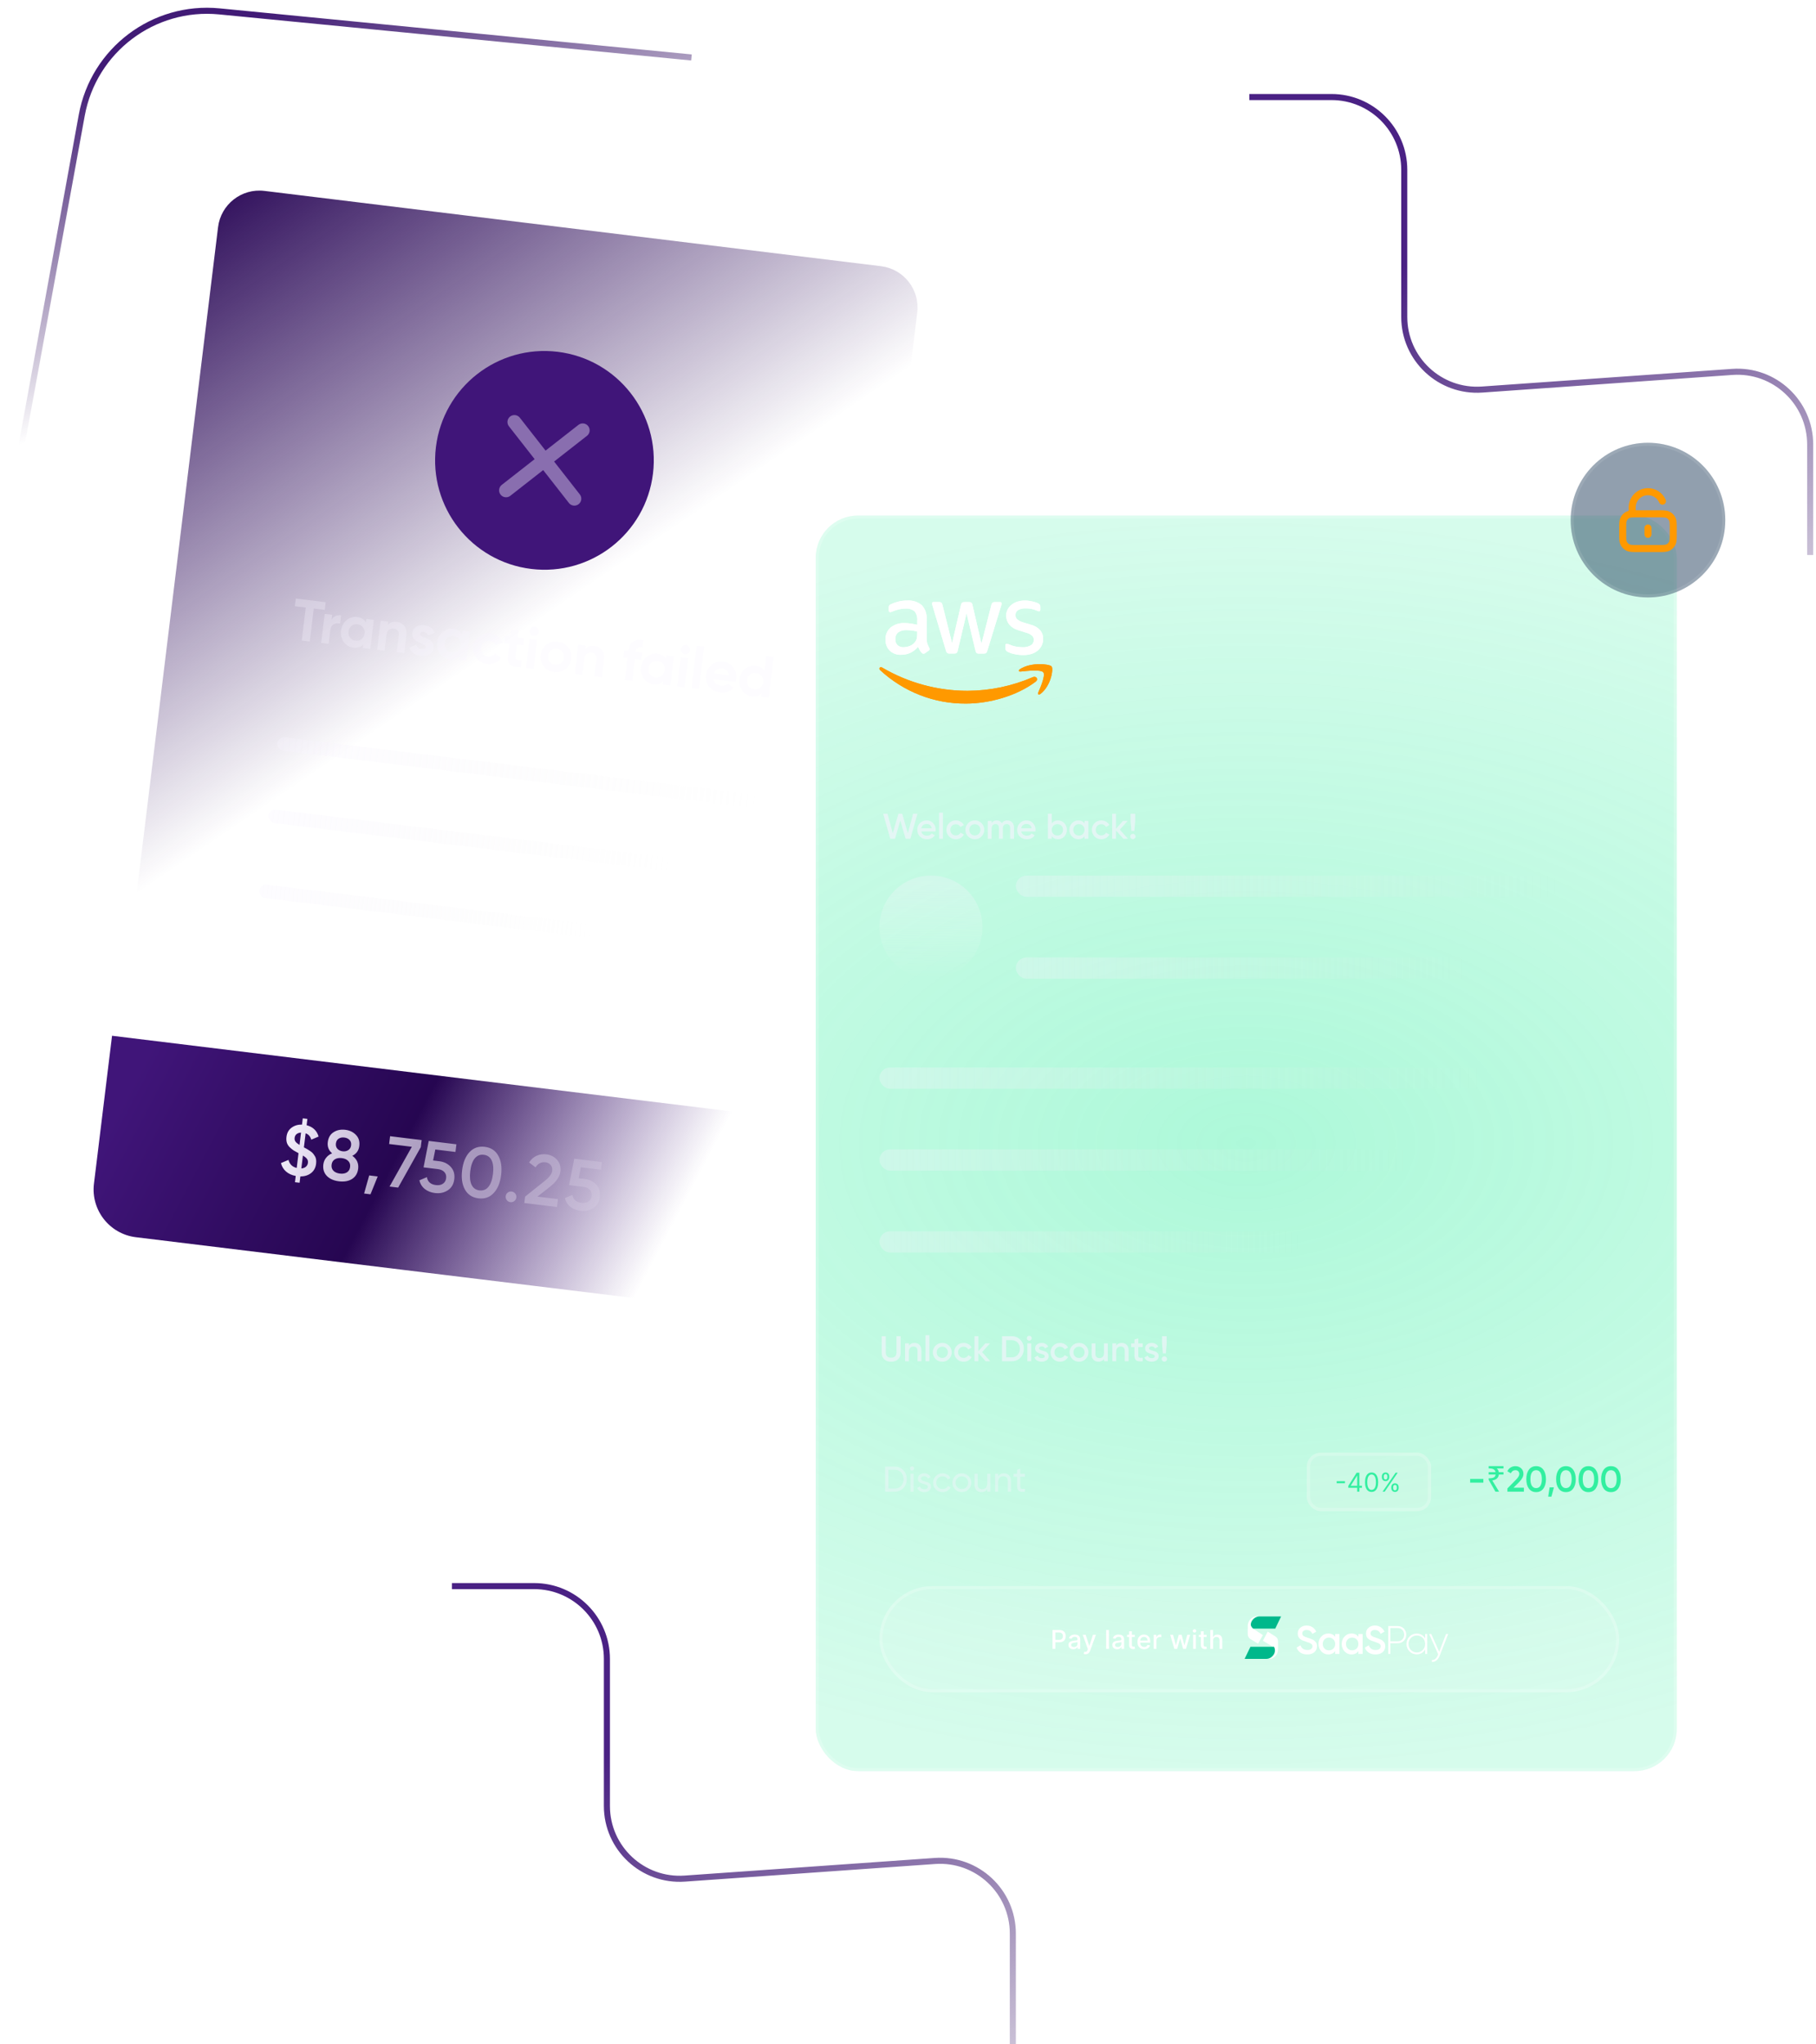 <svg width="559" height="629" viewBox="0 0 559 629" fill="none" xmlns="http://www.w3.org/2000/svg">
<path d="M67.12 69.911C67.978 62.887 74.368 57.888 81.393 58.745L271.182 81.914C278.206 82.772 283.204 89.161 282.346 96.185L251.85 345.692L36.623 319.418L67.12 69.911Z" fill="url(#paint0_linear_1_13982)"/>
<circle cx="33.645" cy="33.645" r="33.645" transform="matrix(0.993 0.121 -0.121 0.993 138.253 104.186)" fill="#401579"/>
<path opacity="0.4" d="M179.367 132.43L155.769 150.89M158.339 129.863L176.797 153.457" stroke="#F8F4FF" stroke-width="4.271" stroke-linecap="round" stroke-linejoin="round"/>
<path opacity="0.3" d="M100.25 185.313L99.962 187.672L96.585 187.259L95.345 197.408L92.879 197.107L94.12 186.958L90.76 186.548L91.049 184.19L100.25 185.313ZM102.066 190.721C102.35 190.175 102.754 189.789 103.277 189.563C103.813 189.338 104.384 189.263 104.991 189.337L104.677 191.91C103.984 191.741 103.336 191.807 102.731 192.108C102.137 192.41 101.789 192.99 101.684 193.848L101.162 198.118L98.857 197.837L99.949 188.903L102.254 189.184L102.066 190.721ZM112.776 190.469L115.081 190.75L113.989 199.684L111.684 199.402L111.813 198.348C111.015 199.133 109.991 199.45 108.741 199.297C107.55 199.152 106.581 198.574 105.834 197.564C105.1 196.544 104.814 195.372 104.976 194.05C105.137 192.728 105.696 191.666 106.652 190.864C107.622 190.051 108.703 189.718 109.894 189.863C111.145 190.016 112.062 190.569 112.647 191.523L112.776 190.469ZM107.754 196.239C108.162 196.76 108.723 197.064 109.438 197.152C110.153 197.239 110.771 197.079 111.292 196.671C111.827 196.253 112.139 195.674 112.23 194.936C112.32 194.197 112.155 193.567 111.736 193.044C111.329 192.511 110.769 192.2 110.054 192.113C109.339 192.026 108.721 192.192 108.198 192.612C107.676 193.02 107.371 193.593 107.28 194.331C107.19 195.07 107.348 195.706 107.754 196.239ZM122.168 191.362C123.145 191.481 123.909 191.907 124.46 192.639C125.023 193.372 125.234 194.317 125.093 195.472L124.423 200.958L122.118 200.676L122.753 195.477C122.826 194.881 122.721 194.409 122.437 194.06C122.155 193.699 121.745 193.486 121.209 193.421C120.614 193.348 120.115 193.474 119.712 193.8C119.31 194.126 119.063 194.658 118.973 195.396L118.384 200.22L116.079 199.939L117.171 191.005L119.475 191.287L119.353 192.287C120.015 191.522 120.953 191.213 122.168 191.362ZM129.299 195.061C129.27 195.299 129.401 195.515 129.691 195.707C129.995 195.889 130.367 196.068 130.805 196.242C131.244 196.405 131.679 196.603 132.11 196.837C132.542 197.059 132.889 197.391 133.149 197.834C133.421 198.278 133.52 198.804 133.446 199.411C133.334 200.329 132.901 200.995 132.149 201.411C131.411 201.817 130.529 201.957 129.505 201.832C127.67 201.608 126.506 200.746 126.013 199.248L128.151 198.366C128.319 199.172 128.855 199.631 129.76 199.741C130.582 199.842 131.025 199.636 131.087 199.124C131.116 198.885 130.979 198.675 130.675 198.493C130.384 198.3 130.019 198.117 129.581 197.942C129.143 197.768 128.709 197.564 128.278 197.33C127.847 197.096 127.494 196.769 127.219 196.348C126.958 195.918 126.862 195.41 126.934 194.827C127.041 193.945 127.448 193.294 128.152 192.872C128.87 192.44 129.711 192.282 130.676 192.4C131.402 192.489 132.043 192.736 132.598 193.143C133.154 193.537 133.568 194.059 133.839 194.708L131.743 195.541C131.531 194.898 131.092 194.536 130.425 194.455C130.127 194.419 129.869 194.453 129.65 194.56C129.444 194.668 129.326 194.835 129.299 195.061ZM142.368 194.081L144.673 194.363L143.581 203.296L141.277 203.015L141.405 201.961C140.608 202.746 139.584 203.062 138.334 202.91C137.142 202.764 136.173 202.186 135.426 201.176C134.693 200.156 134.407 198.985 134.568 197.663C134.73 196.34 135.289 195.278 136.245 194.476C137.215 193.664 138.295 193.33 139.487 193.476C140.737 193.628 141.655 194.182 142.24 195.136L142.368 194.081ZM137.347 199.852C137.755 200.373 138.316 200.677 139.031 200.764C139.746 200.852 140.364 200.691 140.885 200.283C141.42 199.865 141.732 199.287 141.822 198.548C141.913 197.81 141.748 197.179 141.328 196.656C140.922 196.123 140.362 195.813 139.647 195.726C138.932 195.639 138.313 195.805 137.791 196.224C137.269 196.632 136.963 197.205 136.873 197.944C136.783 198.683 136.941 199.318 137.347 199.852ZM149.893 204.321C148.547 204.156 147.477 203.566 146.682 202.551C145.9 201.536 145.59 200.362 145.753 199.028C145.916 197.694 146.499 196.629 147.503 195.833C148.519 195.038 149.7 194.723 151.046 194.887C151.916 194.993 152.683 195.298 153.346 195.802C154.01 196.307 154.484 196.933 154.767 197.68L152.642 198.6C152.508 198.209 152.27 197.883 151.927 197.624C151.596 197.366 151.204 197.209 150.751 197.154C150.06 197.07 149.46 197.232 148.951 197.641C148.443 198.039 148.145 198.595 148.058 199.309C147.972 200.012 148.127 200.623 148.523 201.143C148.92 201.651 149.464 201.947 150.155 202.032C150.62 202.088 151.043 202.037 151.425 201.878C151.82 201.709 152.13 201.451 152.354 201.103L154.215 202.491C153.736 203.146 153.113 203.644 152.346 203.985C151.58 204.315 150.763 204.427 149.893 204.321ZM161.112 198.618L159.093 198.372L158.639 202.088C158.601 202.398 158.651 202.633 158.788 202.795C158.926 202.957 159.142 203.068 159.437 203.128C159.733 203.177 160.103 203.216 160.547 203.246L160.291 205.336C158.685 205.321 157.583 205.036 156.987 204.479C156.402 203.924 156.184 203.034 156.334 201.807L156.788 198.09L155.234 197.901L155.505 195.685L157.059 195.875L157.28 194.07L159.67 193.655L159.364 196.156L161.383 196.403L161.112 198.618ZM164.283 195.669C163.901 195.622 163.585 195.444 163.332 195.136C163.093 194.816 162.997 194.466 163.044 194.085C163.09 193.704 163.268 193.387 163.577 193.134C163.898 192.883 164.249 192.781 164.63 192.828C165.023 192.876 165.339 193.059 165.578 193.379C165.829 193.699 165.931 194.05 165.884 194.432C165.838 194.813 165.654 195.129 165.333 195.38C165.026 195.62 164.676 195.717 164.283 195.669ZM161.916 205.535L163.008 196.601L165.313 196.882L164.221 205.816L161.916 205.535ZM174.077 205.895C173.05 206.688 171.875 207.004 170.552 206.843C169.23 206.681 168.166 206.092 167.359 205.075C166.566 204.047 166.25 202.872 166.412 201.55C166.574 200.228 167.162 199.169 168.178 198.375C169.208 197.569 170.383 197.248 171.706 197.409C173.028 197.57 174.091 198.166 174.896 199.195C175.703 200.212 176.025 201.382 175.864 202.704C175.702 204.026 175.107 205.09 174.077 205.895ZM169.18 203.683C169.587 204.204 170.137 204.507 170.828 204.591C171.518 204.676 172.125 204.514 172.646 204.106C173.167 203.698 173.472 203.137 173.559 202.422C173.646 201.708 173.486 201.09 173.078 200.569C172.671 200.047 172.121 199.744 171.43 199.66C170.739 199.576 170.133 199.738 169.612 200.145C169.103 200.555 168.804 201.117 168.717 201.831C168.63 202.546 168.784 203.163 169.18 203.683ZM183.029 198.791C184.006 198.91 184.77 199.336 185.321 200.068C185.884 200.802 186.095 201.747 185.954 202.902L185.283 208.387L182.979 208.106L183.614 202.906C183.687 202.311 183.581 201.839 183.298 201.49C183.015 201.129 182.606 200.916 182.07 200.85C181.474 200.778 180.975 200.904 180.573 201.23C180.171 201.555 179.924 202.087 179.834 202.826L179.244 207.65L176.939 207.369L178.031 198.435L180.336 198.716L180.214 199.717C180.876 198.951 181.814 198.643 183.029 198.791ZM197.813 199.218C196.562 198.968 195.869 199.398 195.734 200.505L195.723 200.595L197.617 200.826L197.346 203.041L195.452 202.81L194.631 209.528L192.326 209.247L193.147 202.529L191.86 202.372L192.131 200.156L193.418 200.313L193.429 200.224C193.583 198.961 194.052 198.045 194.834 197.476C195.617 196.907 196.7 196.749 198.084 197.002L197.813 199.218ZM205.131 201.743L207.436 202.025L206.344 210.958L204.039 210.677L204.168 209.623C203.371 210.408 202.347 210.724 201.096 210.571C199.905 210.426 198.936 209.848 198.189 208.838C197.455 207.818 197.169 206.647 197.331 205.324C197.493 204.002 198.052 202.94 199.008 202.138C199.978 201.326 201.058 200.992 202.249 201.138C203.5 201.29 204.418 201.844 205.002 202.797L205.131 201.743ZM200.11 207.513C200.518 208.035 201.079 208.339 201.794 208.426C202.508 208.513 203.126 208.353 203.648 207.945C204.182 207.527 204.495 206.948 204.585 206.21C204.675 205.471 204.511 204.841 204.091 204.318C203.685 203.785 203.124 203.475 202.409 203.388C201.695 203.3 201.076 203.467 200.553 203.886C200.032 204.294 199.726 204.867 199.636 205.606C199.546 206.344 199.704 206.98 200.11 207.513ZM210.801 201.347C210.419 201.301 210.103 201.123 209.85 200.814C209.611 200.495 209.515 200.145 209.562 199.764C209.608 199.382 209.786 199.066 210.095 198.813C210.416 198.562 210.767 198.46 211.148 198.506C211.541 198.554 211.857 198.738 212.096 199.057C212.347 199.378 212.449 199.729 212.402 200.11C212.356 200.491 212.172 200.808 211.851 201.059C211.544 201.299 211.194 201.395 210.801 201.347ZM208.434 211.213L209.526 202.28L211.831 202.561L210.739 211.495L208.434 211.213ZM212.849 211.752L214.443 198.709L216.748 198.991L215.153 212.034L212.849 211.752ZM219.641 209.009C219.814 210.166 220.585 210.829 221.955 210.996C222.836 211.104 223.54 210.887 224.065 210.347L225.792 211.646C224.755 212.813 223.379 213.292 221.664 213.082C220.187 212.902 219.056 212.31 218.272 211.308C217.488 210.306 217.178 209.125 217.344 207.768C217.509 206.422 218.087 205.356 219.077 204.57C220.069 203.772 221.256 203.458 222.638 203.627C223.948 203.786 224.971 204.371 225.706 205.379C226.453 206.389 226.745 207.561 226.582 208.895C226.545 209.193 226.477 209.505 226.377 209.831L219.641 209.009ZM219.823 207.218L224.38 207.774C224.323 207.151 224.104 206.665 223.724 206.316C223.355 205.969 222.909 205.763 222.385 205.699C221.765 205.623 221.233 205.722 220.789 205.994C220.346 206.254 220.024 206.662 219.823 207.218ZM235.876 201.87L238.18 202.151L236.652 214.658L234.347 214.377L234.476 213.322C233.69 214.109 232.673 214.426 231.422 214.273C230.219 214.127 229.244 213.548 228.497 212.538C227.763 211.518 227.477 210.346 227.639 209.024C227.8 207.702 228.359 206.64 229.316 205.838C230.285 205.026 231.372 204.693 232.575 204.84C233.826 204.992 234.737 205.545 235.31 206.497L235.876 201.87ZM230.418 211.213C230.837 211.736 231.405 212.041 232.119 212.128C232.834 212.215 233.452 212.055 233.973 211.647C234.496 211.227 234.803 210.648 234.893 209.91C234.983 209.171 234.824 208.541 234.417 208.02C234.01 207.487 233.45 207.177 232.735 207.09C232.02 207.002 231.396 207.168 230.861 207.586C230.34 207.994 230.034 208.567 229.944 209.306C229.853 210.044 230.011 210.68 230.418 211.213Z" fill="#F8F4FF"/>
<rect width="103.012" height="4.154" rx="2.077" transform="matrix(0.993 0.121 -0.121 0.993 80.08 271.997)" fill="url(#paint1_linear_1_13982)"/>
<rect width="124.612" height="4.154" rx="2.077" transform="matrix(0.993 0.121 -0.121 0.993 82.903 248.911)" fill="url(#paint2_linear_1_13982)"/>
<rect width="148.703" height="4.154" rx="2.077" transform="matrix(0.993 0.121 -0.121 0.993 85.624 226.644)" fill="url(#paint3_linear_1_13982)"/>
<path d="M34.488 318.728L252.188 345.304L246.626 390.813C245.634 398.925 238.255 404.697 230.144 403.707L41.817 380.717C33.706 379.727 27.934 372.349 28.925 364.237L34.488 318.728Z" fill="url(#paint4_linear_1_13982)"/>
<path d="M97.3 358.115C97.148 359.352 96.624 360.315 95.728 361.004C94.847 361.679 93.756 362.019 92.456 362.023L92.218 363.966L90.799 363.793L91.034 361.871C89.834 361.651 88.841 361.197 88.053 360.51C87.265 359.823 86.743 358.954 86.487 357.903L88.802 356.922C89.154 358.266 89.999 359.093 91.335 359.404L91.89 354.862C91.266 354.534 90.761 354.251 90.376 354.012C89.993 353.758 89.591 353.428 89.167 353.022C88.759 352.618 88.468 352.154 88.296 351.63C88.14 351.094 88.103 350.491 88.184 349.821C88.334 348.598 88.863 347.658 89.77 347.001C90.678 346.343 91.743 346.03 92.966 346.061L93.201 344.139L94.62 344.313L94.383 346.256C96.302 346.756 97.534 347.919 98.079 349.744L95.811 350.708C95.548 349.716 94.971 349.061 94.079 348.746L93.55 353.069C93.995 353.301 94.327 353.482 94.547 353.612C94.783 353.744 95.084 353.936 95.452 354.188C95.835 354.442 96.123 354.684 96.317 354.914C96.51 355.145 96.706 355.42 96.903 355.739C97.115 356.061 97.248 356.424 97.302 356.83C97.357 357.221 97.356 357.649 97.3 358.115ZM90.696 350.128C90.641 350.579 90.726 350.966 90.953 351.29C91.194 351.615 91.609 351.961 92.2 352.328L92.664 348.529C92.115 348.55 91.661 348.702 91.301 348.983C90.956 349.266 90.754 349.648 90.696 350.128ZM92.757 359.555C93.354 359.51 93.826 359.331 94.175 359.019C94.523 358.707 94.727 358.311 94.786 357.83C94.844 357.35 94.746 356.946 94.49 356.62C94.237 356.278 93.821 355.932 93.243 355.581L92.757 359.555ZM108.455 355.665C109.853 356.678 110.452 358.007 110.251 359.652C110.08 361.049 109.457 362.096 108.382 362.792C107.309 363.474 105.964 363.716 104.348 363.519C102.732 363.322 101.478 362.762 100.586 361.841C99.71 360.906 99.358 359.74 99.528 358.343C99.624 357.557 99.908 356.867 100.38 356.275C100.853 355.668 101.47 355.211 102.231 354.905C101.174 354.008 100.73 352.86 100.901 351.462C101.072 350.065 101.67 349.044 102.694 348.401C103.72 347.743 104.917 347.498 106.286 347.665C107.64 347.83 108.735 348.356 109.573 349.241C110.427 350.113 110.768 351.248 110.597 352.646C110.427 354.044 109.712 355.05 108.455 355.665ZM105.995 350.045C105.311 349.962 104.728 350.075 104.247 350.386C103.765 350.697 103.483 351.194 103.399 351.878C103.319 352.533 103.474 353.077 103.865 353.509C104.27 353.942 104.807 354.2 105.477 354.282C106.132 354.362 106.709 354.24 107.206 353.917C107.704 353.593 107.993 353.104 108.073 352.449C108.156 351.764 107.995 351.213 107.588 350.794C107.196 350.376 106.665 350.127 105.995 350.045ZM104.639 361.139C105.483 361.242 106.193 361.121 106.766 360.778C107.342 360.42 107.676 359.862 107.769 359.105C107.861 358.348 107.67 357.734 107.196 357.262C106.724 356.776 106.065 356.481 105.221 356.378C104.362 356.273 103.645 356.4 103.069 356.758C102.495 357.102 102.162 357.652 102.069 358.409C101.977 359.166 102.167 359.788 102.639 360.274C103.113 360.746 103.78 361.034 104.639 361.139ZM116.267 362.026L114.044 367.517L112.079 367.277L113.646 361.706L116.267 362.026ZM120.078 349.637L129.796 350.823L129.529 353.007L122.556 365.454L119.913 365.131L126.773 352.892L119.785 352.039L120.078 349.637ZM135.243 357.339C136.699 357.517 137.875 358.104 138.773 359.1C139.673 360.081 140.029 361.337 139.842 362.865C139.655 364.394 138.992 365.532 137.851 366.279C136.711 367.026 135.391 367.309 133.891 367.125C132.683 366.978 131.647 366.571 130.783 365.904C129.92 365.222 129.358 364.326 129.094 363.215L131.409 362.235C131.647 363.667 132.574 364.482 134.19 364.68C135.049 364.785 135.76 364.65 136.323 364.275C136.903 363.888 137.238 363.316 137.331 362.559C137.423 361.802 137.242 361.174 136.786 360.675C136.329 360.176 135.679 359.875 134.835 359.772L130.38 359.228L131.973 351.089L140.49 352.129L140.201 354.487L133.999 353.73L133.321 357.105L135.243 357.339ZM151.96 367.137C150.735 368.45 149.177 368.991 147.284 368.76C145.392 368.529 144.002 367.628 143.116 366.057C142.243 364.488 141.954 362.502 142.248 360.1C142.541 357.698 143.3 355.84 144.525 354.527C145.764 353.216 147.33 352.675 149.222 352.906C151.115 353.137 152.497 354.038 153.369 355.607C154.256 357.178 154.552 359.164 154.259 361.567C153.965 363.969 153.199 365.825 151.96 367.137ZM147.583 366.315C148.719 366.453 149.643 366.086 150.356 365.212C151.068 364.339 151.532 363.022 151.747 361.26C151.963 359.498 151.83 358.108 151.348 357.089C150.867 356.07 150.059 355.491 148.923 355.352C147.802 355.215 146.878 355.583 146.151 356.454C145.438 357.328 144.975 358.645 144.759 360.407C144.544 362.168 144.677 363.559 145.158 364.578C145.654 365.599 146.462 366.178 147.583 366.315ZM158.321 369.598C157.962 369.879 157.557 369.992 157.105 369.937C156.654 369.882 156.288 369.675 156.007 369.315C155.726 368.956 155.613 368.551 155.668 368.099C155.723 367.648 155.923 367.281 156.268 366.998C156.627 366.717 157.04 366.605 157.506 366.662C157.957 366.717 158.323 366.924 158.604 367.283C158.886 367.643 158.999 368.048 158.943 368.499C158.888 368.951 158.681 369.317 158.321 369.598ZM161.393 370.195L161.633 368.229L167.626 363.442C169.08 362.305 169.865 361.263 169.981 360.316C170.072 359.574 169.916 358.971 169.515 358.509C169.13 358.033 168.595 357.754 167.911 357.67C166.63 357.514 165.606 358.031 164.84 359.223L162.873 357.72C163.478 356.76 164.25 356.071 165.187 355.653C166.125 355.236 167.125 355.092 168.188 355.222C169.527 355.385 170.626 355.948 171.483 356.909C172.341 357.871 172.681 359.08 172.503 360.536C172.313 362.093 171.243 363.647 169.296 365.197L165.424 368.227L171.757 369L171.46 371.424L161.393 370.195ZM180.038 362.808C181.494 362.985 182.671 363.572 183.569 364.568C184.468 365.55 184.825 366.805 184.638 368.334C184.451 369.862 183.787 371 182.647 371.748C181.507 372.495 180.187 372.777 178.687 372.594C177.479 372.446 176.443 372.039 175.578 371.372C174.716 370.691 174.153 369.795 173.89 368.684L176.204 367.703C176.443 369.136 177.37 369.951 178.986 370.148C179.845 370.253 180.556 370.118 181.119 369.744C181.698 369.356 182.034 368.784 182.127 368.027C182.219 367.27 182.037 366.642 181.581 366.143C181.125 365.644 180.475 365.343 179.63 365.24L175.175 364.696L176.769 356.557L185.285 357.597L184.997 359.955L178.795 359.198L178.117 362.573L180.038 362.808Z" fill="url(#paint5_linear_1_13982)"/>
<rect x="251.107" y="158.65" width="265.039" height="386.359" rx="12.992" fill="url(#paint6_radial_1_13982)"/>
<rect x="251.573" y="159.117" width="264.105" height="385.426" rx="12.525" stroke="white" stroke-opacity="0.2" stroke-width="0.933"/>
<path d="M275.466 451.319C276.515 451.319 277.384 451.693 278.073 452.441C278.77 453.181 279.118 454.091 279.118 455.169C279.118 456.247 278.77 457.16 278.073 457.908C277.384 458.648 276.515 459.019 275.466 459.019H272.463V451.319H275.466ZM275.466 458.051C276.251 458.051 276.892 457.776 277.391 457.226C277.89 456.676 278.139 455.99 278.139 455.169C278.139 454.347 277.89 453.662 277.391 453.112C276.892 452.562 276.251 452.287 275.466 452.287H273.486V458.051H275.466ZM280.743 452.518C280.56 452.518 280.406 452.455 280.281 452.331C280.157 452.206 280.094 452.056 280.094 451.88C280.094 451.704 280.157 451.553 280.281 451.429C280.406 451.297 280.56 451.231 280.743 451.231C280.919 451.231 281.07 451.297 281.194 451.429C281.319 451.553 281.381 451.704 281.381 451.88C281.381 452.056 281.319 452.206 281.194 452.331C281.07 452.455 280.919 452.518 280.743 452.518ZM280.259 459.019V453.519H281.216V459.019H280.259ZM283.491 455.004C283.491 455.216 283.597 455.389 283.81 455.521C284.022 455.645 284.279 455.748 284.58 455.829C284.88 455.902 285.181 455.99 285.482 456.093C285.782 456.188 286.039 456.357 286.252 456.599C286.464 456.833 286.571 457.138 286.571 457.512C286.571 458.01 286.376 458.41 285.988 458.711C285.606 459.011 285.115 459.162 284.514 459.162C283.978 459.162 283.52 459.044 283.139 458.81C282.757 458.575 282.486 458.263 282.325 457.875L283.15 457.402C283.238 457.666 283.403 457.875 283.645 458.029C283.887 458.183 284.176 458.26 284.514 458.26C284.829 458.26 285.089 458.201 285.295 458.084C285.5 457.959 285.603 457.768 285.603 457.512C285.603 457.299 285.496 457.13 285.284 457.006C285.071 456.874 284.814 456.771 284.514 456.698C284.213 456.617 283.912 456.525 283.612 456.423C283.311 456.32 283.054 456.151 282.842 455.917C282.629 455.682 282.523 455.381 282.523 455.015C282.523 454.538 282.706 454.146 283.073 453.838C283.447 453.53 283.912 453.376 284.47 453.376C284.917 453.376 285.313 453.478 285.658 453.684C286.01 453.882 286.274 454.16 286.45 454.52L285.647 454.971C285.449 454.501 285.056 454.267 284.47 454.267C284.198 454.267 283.967 454.333 283.777 454.465C283.586 454.589 283.491 454.769 283.491 455.004ZM290.138 459.162C289.31 459.162 288.62 458.887 288.07 458.337C287.52 457.779 287.245 457.09 287.245 456.269C287.245 455.447 287.52 454.762 288.07 454.212C288.62 453.654 289.31 453.376 290.138 453.376C290.681 453.376 291.169 453.508 291.601 453.772C292.034 454.028 292.357 454.377 292.569 454.817L291.766 455.279C291.627 454.985 291.411 454.751 291.117 454.575C290.831 454.399 290.505 454.311 290.138 454.311C289.588 454.311 289.126 454.498 288.752 454.872C288.386 455.246 288.202 455.711 288.202 456.269C288.202 456.819 288.386 457.281 288.752 457.655C289.126 458.029 289.588 458.216 290.138 458.216C290.505 458.216 290.835 458.131 291.128 457.963C291.422 457.787 291.645 457.552 291.799 457.259L292.613 457.732C292.379 458.164 292.041 458.513 291.601 458.777C291.161 459.033 290.674 459.162 290.138 459.162ZM298.125 458.326C297.56 458.883 296.875 459.162 296.068 459.162C295.261 459.162 294.576 458.883 294.011 458.326C293.454 457.768 293.175 457.083 293.175 456.269C293.175 455.455 293.454 454.769 294.011 454.212C294.576 453.654 295.261 453.376 296.068 453.376C296.875 453.376 297.56 453.654 298.125 454.212C298.69 454.769 298.972 455.455 298.972 456.269C298.972 457.083 298.69 457.768 298.125 458.326ZM296.068 458.227C296.618 458.227 297.08 458.04 297.454 457.666C297.828 457.292 298.015 456.826 298.015 456.269C298.015 455.711 297.828 455.246 297.454 454.872C297.08 454.498 296.618 454.311 296.068 454.311C295.525 454.311 295.067 454.498 294.693 454.872C294.319 455.246 294.132 455.711 294.132 456.269C294.132 456.826 294.319 457.292 294.693 457.666C295.067 458.04 295.525 458.227 296.068 458.227ZM303.895 453.519H304.852V459.019H303.895V458.227C303.507 458.85 302.913 459.162 302.113 459.162C301.468 459.162 300.951 458.96 300.562 458.557C300.174 458.146 299.979 457.592 299.979 456.896V453.519H300.936V456.841C300.936 457.288 301.057 457.636 301.299 457.886C301.541 458.128 301.875 458.249 302.3 458.249C302.777 458.249 303.162 458.102 303.455 457.809C303.749 457.508 303.895 457.05 303.895 456.434V453.519ZM309.048 453.376C309.693 453.376 310.21 453.581 310.599 453.992C310.988 454.395 311.182 454.945 311.182 455.642V459.019H310.225V455.697C310.225 455.249 310.104 454.905 309.862 454.663C309.62 454.413 309.286 454.289 308.861 454.289C308.384 454.289 307.999 454.439 307.706 454.74C307.413 455.033 307.266 455.488 307.266 456.104V459.019H306.309V453.519H307.266V454.311C307.655 453.687 308.249 453.376 309.048 453.376ZM315.51 454.443H314.047V457.424C314.047 457.695 314.098 457.889 314.201 458.007C314.311 458.117 314.476 458.175 314.696 458.183C314.916 458.183 315.187 458.175 315.51 458.161V459.019C314.674 459.129 314.062 459.063 313.673 458.821C313.284 458.571 313.09 458.106 313.09 457.424V454.443H312.001V453.519H313.09V452.265L314.047 451.979V453.519H315.51V454.443Z" fill="#F8F4FF" fill-opacity="0.4"/>
<rect x="402.258" y="447.019" width="38.263" height="18" rx="4.331" fill="#E6F9EB" fill-opacity="0.2"/>
<rect x="402.758" y="447.519" width="37.263" height="17" rx="3.831" stroke="white" stroke-opacity="0.2"/>
<path d="M414.003 455.797V456.422H411.457V455.797H414.003ZM415.035 457.825V457.246L417.591 453.2H418.012V454.098H417.728L415.796 457.155V457.2H419.239V457.825H415.035ZM417.773 459.019V457.649V457.379V453.2H418.444V459.019H417.773ZM422.202 459.098C421.774 459.098 421.409 458.982 421.108 458.749C420.807 458.514 420.577 458.174 420.417 457.729C420.258 457.282 420.179 456.742 420.179 456.109C420.179 455.481 420.258 454.944 420.417 454.499C420.578 454.052 420.809 453.711 421.111 453.476C421.414 453.239 421.777 453.121 422.202 453.121C422.626 453.121 422.988 453.239 423.29 453.476C423.593 453.711 423.824 454.052 423.983 454.499C424.144 454.944 424.224 455.481 424.224 456.109C424.224 456.742 424.145 457.282 423.986 457.729C423.827 458.174 423.596 458.514 423.295 458.749C422.994 458.982 422.63 459.098 422.202 459.098ZM422.202 458.473C422.626 458.473 422.955 458.269 423.19 457.859C423.425 457.45 423.542 456.867 423.542 456.109C423.542 455.606 423.488 455.177 423.381 454.823C423.274 454.468 423.121 454.198 422.92 454.013C422.721 453.827 422.482 453.734 422.202 453.734C421.781 453.734 421.452 453.942 421.216 454.357C420.979 454.77 420.861 455.354 420.861 456.109C420.861 456.613 420.914 457.041 421.02 457.394C421.126 457.746 421.278 458.014 421.477 458.198C421.678 458.381 421.919 458.473 422.202 458.473ZM428.27 457.928V457.621C428.27 457.409 428.313 457.215 428.4 457.038C428.489 456.86 428.618 456.718 428.787 456.612C428.957 456.504 429.164 456.45 429.406 456.45C429.652 456.45 429.859 456.504 430.025 456.612C430.192 456.718 430.318 456.86 430.403 457.038C430.488 457.215 430.531 457.409 430.531 457.621V457.928C430.531 458.14 430.488 458.335 430.4 458.513C430.315 458.689 430.188 458.831 430.02 458.939C429.853 459.045 429.649 459.098 429.406 459.098C429.16 459.098 428.952 459.045 428.784 458.939C428.615 458.831 428.488 458.689 428.4 458.513C428.313 458.335 428.27 458.14 428.27 457.928ZM428.849 457.621V457.928C428.849 458.104 428.891 458.262 428.974 458.402C429.058 458.54 429.202 458.609 429.406 458.609C429.605 458.609 429.745 458.54 429.827 458.402C429.91 458.262 429.952 458.104 429.952 457.928V457.621C429.952 457.445 429.912 457.287 429.832 457.149C429.753 457.009 429.611 456.939 429.406 456.939C429.207 456.939 429.064 457.009 428.977 457.149C428.892 457.287 428.849 457.445 428.849 457.621ZM425.372 454.598V454.291C425.372 454.079 425.416 453.885 425.503 453.709C425.592 453.531 425.72 453.389 425.889 453.283C426.059 453.175 426.266 453.121 426.508 453.121C426.755 453.121 426.961 453.175 427.128 453.283C427.294 453.389 427.42 453.531 427.506 453.709C427.591 453.885 427.633 454.079 427.633 454.291V454.598C427.633 454.81 427.59 455.005 427.503 455.183C427.417 455.359 427.291 455.502 427.122 455.609C426.955 455.716 426.751 455.769 426.508 455.769C426.262 455.769 426.055 455.716 425.886 455.609C425.718 455.502 425.59 455.359 425.503 455.183C425.416 455.005 425.372 454.81 425.372 454.598ZM425.952 454.291V454.598C425.952 454.774 425.993 454.932 426.077 455.073C426.16 455.211 426.304 455.28 426.508 455.28C426.707 455.28 426.847 455.211 426.929 455.073C427.012 454.932 427.054 454.774 427.054 454.598V454.291C427.054 454.115 427.014 453.958 426.934 453.82C426.855 453.68 426.713 453.609 426.508 453.609C426.309 453.609 426.167 453.68 426.079 453.82C425.994 453.958 425.952 454.115 425.952 454.291ZM425.588 459.019L429.588 453.2H430.236L426.236 459.019H425.588Z" fill="#32EFA0"/>
<path d="M452.54 456.247V455.103H456.61V456.247H452.54ZM460.325 459.019L458.246 455.389V454.905H458.488C458.877 454.905 459.203 454.868 459.467 454.795C459.738 454.721 459.951 454.6 460.105 454.432C460.259 454.263 460.351 454.032 460.38 453.739H458.246V453.035H460.369C460.318 452.763 460.215 452.543 460.061 452.375C459.907 452.199 459.698 452.07 459.434 451.99C459.177 451.909 458.862 451.869 458.488 451.869H458.246V451.165H462.8V451.869H460.721C460.89 452.008 461.029 452.173 461.139 452.364C461.249 452.554 461.319 452.778 461.348 453.035H462.8V453.739H461.37C461.319 454.274 461.113 454.692 460.754 454.993C460.402 455.286 459.933 455.473 459.346 455.554L461.447 459.019H460.325ZM464.013 459.019V458.029L466.697 455.29C467.35 454.637 467.676 454.072 467.676 453.596C467.676 453.222 467.562 452.932 467.335 452.727C467.115 452.514 466.833 452.408 466.488 452.408C465.843 452.408 465.366 452.727 465.058 453.365L463.991 452.738C464.233 452.224 464.574 451.836 465.014 451.572C465.454 451.308 465.942 451.176 466.477 451.176C467.152 451.176 467.731 451.388 468.215 451.814C468.699 452.239 468.941 452.818 468.941 453.552C468.941 454.336 468.505 455.172 467.632 456.06L465.894 457.798H469.084V459.019H464.013ZM475.074 458.073C474.546 458.799 473.805 459.162 472.852 459.162C471.899 459.162 471.154 458.799 470.619 458.073C470.091 457.347 469.827 456.379 469.827 455.169C469.827 453.959 470.091 452.991 470.619 452.265C471.154 451.539 471.899 451.176 472.852 451.176C473.805 451.176 474.546 451.539 475.074 452.265C475.609 452.991 475.877 453.959 475.877 455.169C475.877 456.379 475.609 457.347 475.074 458.073ZM472.852 457.93C473.424 457.93 473.86 457.691 474.161 457.215C474.462 456.738 474.612 456.056 474.612 455.169C474.612 454.281 474.462 453.599 474.161 453.123C473.86 452.646 473.424 452.408 472.852 452.408C472.287 452.408 471.851 452.646 471.543 453.123C471.242 453.599 471.092 454.281 471.092 455.169C471.092 456.056 471.242 456.738 471.543 457.215C471.851 457.691 472.287 457.93 472.852 457.93ZM478.326 457.699L477.556 460.559H476.566L477.006 457.699H478.326ZM484.248 458.073C483.72 458.799 482.979 459.162 482.026 459.162C481.072 459.162 480.328 458.799 479.793 458.073C479.265 457.347 479.001 456.379 479.001 455.169C479.001 453.959 479.265 452.991 479.793 452.265C480.328 451.539 481.072 451.176 482.026 451.176C482.979 451.176 483.72 451.539 484.248 452.265C484.783 452.991 485.051 453.959 485.051 455.169C485.051 456.379 484.783 457.347 484.248 458.073ZM482.026 457.93C482.598 457.93 483.034 457.691 483.335 457.215C483.635 456.738 483.786 456.056 483.786 455.169C483.786 454.281 483.635 453.599 483.335 453.123C483.034 452.646 482.598 452.408 482.026 452.408C481.461 452.408 481.025 452.646 480.717 453.123C480.416 453.599 480.266 454.281 480.266 455.169C480.266 456.056 480.416 456.738 480.717 457.215C481.025 457.691 481.461 457.93 482.026 457.93ZM491.176 458.073C490.648 458.799 489.908 459.162 488.954 459.162C488.001 459.162 487.257 458.799 486.721 458.073C486.193 457.347 485.929 456.379 485.929 455.169C485.929 453.959 486.193 452.991 486.721 452.265C487.257 451.539 488.001 451.176 488.954 451.176C489.908 451.176 490.648 451.539 491.176 452.265C491.712 452.991 491.979 453.959 491.979 455.169C491.979 456.379 491.712 457.347 491.176 458.073ZM488.954 457.93C489.526 457.93 489.963 457.691 490.263 457.215C490.564 456.738 490.714 456.056 490.714 455.169C490.714 454.281 490.564 453.599 490.263 453.123C489.963 452.646 489.526 452.408 488.954 452.408C488.39 452.408 487.953 452.646 487.645 453.123C487.345 453.599 487.194 454.281 487.194 455.169C487.194 456.056 487.345 456.738 487.645 457.215C487.953 457.691 488.39 457.93 488.954 457.93ZM498.105 458.073C497.577 458.799 496.836 459.162 495.883 459.162C494.93 459.162 494.185 458.799 493.65 458.073C493.122 457.347 492.858 456.379 492.858 455.169C492.858 453.959 493.122 452.991 493.65 452.265C494.185 451.539 494.93 451.176 495.883 451.176C496.836 451.176 497.577 451.539 498.105 452.265C498.64 452.991 498.908 453.959 498.908 455.169C498.908 456.379 498.64 457.347 498.105 458.073ZM495.883 457.93C496.455 457.93 496.891 457.691 497.192 457.215C497.493 456.738 497.643 456.056 497.643 455.169C497.643 454.281 497.493 453.599 497.192 453.123C496.891 452.646 496.455 452.408 495.883 452.408C495.318 452.408 494.882 452.646 494.574 453.123C494.273 453.599 494.123 454.281 494.123 455.169C494.123 456.056 494.273 456.738 494.574 457.215C494.882 457.691 495.318 457.93 495.883 457.93Z" fill="#32EFA0"/>
<path d="M274.036 258.108L271.858 250.408H273.189L274.806 256.425L276.555 250.408H277.721L279.459 256.425L281.076 250.408H282.407L280.229 258.108H278.766L277.138 252.487L275.499 258.108H274.036ZM283.6 255.864C283.688 256.282 283.89 256.605 284.205 256.832C284.52 257.052 284.905 257.162 285.36 257.162C285.991 257.162 286.464 256.935 286.779 256.48L287.758 257.052C287.215 257.851 286.412 258.251 285.349 258.251C284.454 258.251 283.732 257.98 283.182 257.437C282.632 256.887 282.357 256.194 282.357 255.358C282.357 254.537 282.628 253.851 283.171 253.301C283.714 252.744 284.41 252.465 285.261 252.465C286.068 252.465 286.728 252.747 287.241 253.312C287.762 253.877 288.022 254.562 288.022 255.369C288.022 255.494 288.007 255.659 287.978 255.864H283.6ZM283.589 254.896H286.823C286.742 254.449 286.555 254.111 286.262 253.884C285.976 253.657 285.639 253.543 285.25 253.543C284.81 253.543 284.443 253.664 284.15 253.906C283.857 254.148 283.67 254.478 283.589 254.896ZM289.067 258.108V250.078H290.255V258.108H289.067ZM294.231 258.251C293.402 258.251 292.709 257.972 292.152 257.415C291.602 256.858 291.327 256.172 291.327 255.358C291.327 254.537 291.602 253.851 292.152 253.301C292.709 252.744 293.402 252.465 294.231 252.465C294.766 252.465 295.254 252.593 295.694 252.85C296.134 253.107 296.464 253.451 296.684 253.884L295.661 254.478C295.536 254.214 295.345 254.009 295.089 253.862C294.839 253.708 294.55 253.631 294.22 253.631C293.736 253.631 293.329 253.796 292.999 254.126C292.676 254.456 292.515 254.867 292.515 255.358C292.515 255.849 292.676 256.26 292.999 256.59C293.329 256.92 293.736 257.085 294.22 257.085C294.542 257.085 294.832 257.008 295.089 256.854C295.353 256.7 295.551 256.495 295.683 256.238L296.706 256.821C296.471 257.261 296.134 257.609 295.694 257.866C295.254 258.123 294.766 258.251 294.231 258.251ZM300.075 258.251C299.268 258.251 298.582 257.972 298.018 257.415C297.453 256.858 297.171 256.172 297.171 255.358C297.171 254.544 297.453 253.858 298.018 253.301C298.582 252.744 299.268 252.465 300.075 252.465C300.889 252.465 301.574 252.744 302.132 253.301C302.696 253.858 302.979 254.544 302.979 255.358C302.979 256.172 302.696 256.858 302.132 257.415C301.574 257.972 300.889 258.251 300.075 258.251ZM298.854 256.601C299.184 256.931 299.591 257.096 300.075 257.096C300.559 257.096 300.966 256.931 301.296 256.601C301.626 256.271 301.791 255.857 301.791 255.358C301.791 254.859 301.626 254.445 301.296 254.115C300.966 253.785 300.559 253.62 300.075 253.62C299.591 253.62 299.184 253.785 298.854 254.115C298.524 254.445 298.359 254.859 298.359 255.358C298.359 255.857 298.524 256.271 298.854 256.601ZM310.059 252.465C310.682 252.465 311.184 252.667 311.566 253.07C311.947 253.473 312.138 254.016 312.138 254.698V258.108H310.95V254.775C310.95 254.394 310.854 254.1 310.664 253.895C310.473 253.682 310.213 253.576 309.883 253.576C309.516 253.576 309.223 253.697 309.003 253.939C308.79 254.181 308.684 254.544 308.684 255.028V258.108H307.496V254.775C307.496 254.394 307.404 254.1 307.221 253.895C307.045 253.682 306.792 253.576 306.462 253.576C306.102 253.576 305.809 253.701 305.582 253.95C305.354 254.192 305.241 254.551 305.241 255.028V258.108H304.053V252.608H305.241V253.268C305.593 252.733 306.117 252.465 306.814 252.465C307.518 252.465 308.038 252.755 308.376 253.334C308.742 252.755 309.303 252.465 310.059 252.465ZM314.344 255.864C314.432 256.282 314.634 256.605 314.949 256.832C315.265 257.052 315.65 257.162 316.104 257.162C316.735 257.162 317.208 256.935 317.523 256.48L318.502 257.052C317.96 257.851 317.157 258.251 316.093 258.251C315.199 258.251 314.476 257.98 313.926 257.437C313.376 256.887 313.101 256.194 313.101 255.358C313.101 254.537 313.373 253.851 313.915 253.301C314.458 252.744 315.155 252.465 316.005 252.465C316.812 252.465 317.472 252.747 317.985 253.312C318.506 253.877 318.766 254.562 318.766 255.369C318.766 255.494 318.752 255.659 318.722 255.864H314.344ZM314.333 254.896H317.567C317.487 254.449 317.3 254.111 317.006 253.884C316.72 253.657 316.383 253.543 315.994 253.543C315.554 253.543 315.188 253.664 314.894 253.906C314.601 254.148 314.414 254.478 314.333 254.896ZM325.675 252.465C326.43 252.465 327.075 252.744 327.611 253.301C328.146 253.858 328.414 254.544 328.414 255.358C328.414 256.165 328.146 256.85 327.611 257.415C327.075 257.972 326.43 258.251 325.675 258.251C324.839 258.251 324.197 257.939 323.75 257.316V258.108H322.562V250.408H323.75V253.389C324.197 252.773 324.839 252.465 325.675 252.465ZM324.245 256.623C324.575 256.953 324.989 257.118 325.488 257.118C325.986 257.118 326.401 256.953 326.731 256.623C327.061 256.286 327.226 255.864 327.226 255.358C327.226 254.852 327.061 254.434 326.731 254.104C326.401 253.767 325.986 253.598 325.488 253.598C324.989 253.598 324.575 253.767 324.245 254.104C323.915 254.434 323.75 254.852 323.75 255.358C323.75 255.864 323.915 256.286 324.245 256.623ZM333.846 252.608H335.034V258.108H333.846V257.316C333.399 257.939 332.757 258.251 331.921 258.251C331.166 258.251 330.521 257.972 329.985 257.415C329.45 256.85 329.182 256.165 329.182 255.358C329.182 254.544 329.45 253.858 329.985 253.301C330.521 252.744 331.166 252.465 331.921 252.465C332.757 252.465 333.399 252.773 333.846 253.389V252.608ZM330.865 256.623C331.195 256.953 331.61 257.118 332.108 257.118C332.607 257.118 333.021 256.953 333.351 256.623C333.681 256.286 333.846 255.864 333.846 255.358C333.846 254.852 333.681 254.434 333.351 254.104C333.021 253.767 332.607 253.598 332.108 253.598C331.61 253.598 331.195 253.767 330.865 254.104C330.535 254.434 330.37 254.852 330.37 255.358C330.37 255.864 330.535 256.286 330.865 256.623ZM339.015 258.251C338.186 258.251 337.493 257.972 336.936 257.415C336.386 256.858 336.111 256.172 336.111 255.358C336.111 254.537 336.386 253.851 336.936 253.301C337.493 252.744 338.186 252.465 339.015 252.465C339.55 252.465 340.038 252.593 340.478 252.85C340.918 253.107 341.248 253.451 341.468 253.884L340.445 254.478C340.32 254.214 340.13 254.009 339.873 253.862C339.624 253.708 339.334 253.631 339.004 253.631C338.52 253.631 338.113 253.796 337.783 254.126C337.46 254.456 337.299 254.867 337.299 255.358C337.299 255.849 337.46 256.26 337.783 256.59C338.113 256.92 338.52 257.085 339.004 257.085C339.327 257.085 339.616 257.008 339.873 256.854C340.137 256.7 340.335 256.495 340.467 256.238L341.49 256.821C341.255 257.261 340.918 257.609 340.478 257.866C340.038 258.123 339.55 258.251 339.015 258.251ZM347.211 258.108H345.792L343.537 255.567V258.108H342.349V250.408H343.537V255.039L345.671 252.608H347.123L344.703 255.303L347.211 258.108ZM348.252 255.688L348.01 252.608V250.408H349.44V252.608L349.187 255.688H348.252ZM349.308 257.998C349.146 258.159 348.952 258.24 348.725 258.24C348.497 258.24 348.303 258.159 348.142 257.998C347.98 257.837 347.9 257.642 347.9 257.415C347.9 257.188 347.977 256.993 348.131 256.832C348.292 256.671 348.49 256.59 348.725 256.59C348.952 256.59 349.146 256.671 349.308 256.832C349.469 256.993 349.55 257.188 349.55 257.415C349.55 257.642 349.469 257.837 349.308 257.998Z" fill="#F8F4FF" fill-opacity="0.6"/>
<path d="M276.414 418.307C275.871 418.791 275.171 419.033 274.313 419.033C273.455 419.033 272.754 418.791 272.212 418.307C271.669 417.815 271.398 417.159 271.398 416.338V411.19H272.663V416.261C272.663 416.73 272.798 417.104 273.07 417.383C273.348 417.661 273.763 417.801 274.313 417.801C274.863 417.801 275.273 417.661 275.545 417.383C275.823 417.104 275.963 416.73 275.963 416.261V411.19H277.228V416.338C277.228 417.159 276.956 417.815 276.414 418.307ZM281.499 413.247C282.129 413.247 282.639 413.448 283.028 413.852C283.416 414.255 283.611 414.809 283.611 415.513V418.89H282.423V415.634C282.423 415.223 282.313 414.908 282.093 414.688C281.873 414.468 281.572 414.358 281.191 414.358C280.773 414.358 280.435 414.49 280.179 414.754C279.922 415.01 279.794 415.406 279.794 415.942V418.89H278.606V413.39H279.794V414.094C280.153 413.529 280.721 413.247 281.499 413.247ZM284.89 418.89V410.86H286.078V418.89H284.89ZM290.053 419.033C289.247 419.033 288.561 418.754 287.996 418.197C287.432 417.639 287.149 416.954 287.149 416.14C287.149 415.326 287.432 414.64 287.996 414.083C288.561 413.525 289.247 413.247 290.053 413.247C290.867 413.247 291.553 413.525 292.11 414.083C292.675 414.64 292.957 415.326 292.957 416.14C292.957 416.954 292.675 417.639 292.11 418.197C291.553 418.754 290.867 419.033 290.053 419.033ZM288.832 417.383C289.162 417.713 289.569 417.878 290.053 417.878C290.537 417.878 290.944 417.713 291.274 417.383C291.604 417.053 291.769 416.638 291.769 416.14C291.769 415.641 291.604 415.227 291.274 414.897C290.944 414.567 290.537 414.402 290.053 414.402C289.569 414.402 289.162 414.567 288.832 414.897C288.502 415.227 288.337 415.641 288.337 416.14C288.337 416.638 288.502 417.053 288.832 417.383ZM296.627 419.033C295.799 419.033 295.106 418.754 294.548 418.197C293.998 417.639 293.723 416.954 293.723 416.14C293.723 415.318 293.998 414.633 294.548 414.083C295.106 413.525 295.799 413.247 296.627 413.247C297.163 413.247 297.65 413.375 298.09 413.632C298.53 413.888 298.86 414.233 299.08 414.666L298.057 415.26C297.933 414.996 297.742 414.79 297.485 414.644C297.236 414.49 296.946 414.413 296.616 414.413C296.132 414.413 295.725 414.578 295.395 414.908C295.073 415.238 294.911 415.648 294.911 416.14C294.911 416.631 295.073 417.042 295.395 417.372C295.725 417.702 296.132 417.867 296.616 417.867C296.939 417.867 297.229 417.79 297.485 417.636C297.749 417.482 297.947 417.276 298.079 417.02L299.102 417.603C298.868 418.043 298.53 418.391 298.09 418.648C297.65 418.904 297.163 419.033 296.627 419.033ZM304.823 418.89H303.404L301.149 416.349V418.89H299.961V411.19H301.149V415.821L303.283 413.39H304.735L302.315 416.085L304.823 418.89ZM311.474 411.19C312.53 411.19 313.407 411.56 314.103 412.301C314.807 413.041 315.159 413.954 315.159 415.04C315.159 416.118 314.807 417.031 314.103 417.779C313.407 418.519 312.53 418.89 311.474 418.89H308.449V411.19H311.474ZM311.474 417.68C312.2 417.68 312.791 417.43 313.245 416.932C313.707 416.433 313.938 415.802 313.938 415.04C313.938 414.27 313.707 413.639 313.245 413.148C312.791 412.649 312.2 412.4 311.474 412.4H309.714V417.68H311.474ZM317.358 412.345C317.211 412.491 317.035 412.565 316.83 412.565C316.624 412.565 316.445 412.491 316.291 412.345C316.144 412.191 316.071 412.011 316.071 411.806C316.071 411.6 316.144 411.424 316.291 411.278C316.437 411.124 316.617 411.047 316.83 411.047C317.042 411.047 317.222 411.124 317.369 411.278C317.515 411.424 317.589 411.6 317.589 411.806C317.589 412.011 317.512 412.191 317.358 412.345ZM316.236 418.89V413.39H317.424V418.89H316.236ZM319.838 414.908C319.838 415.091 319.937 415.238 320.135 415.348C320.34 415.45 320.586 415.542 320.872 415.623C321.165 415.696 321.458 415.784 321.752 415.887C322.045 415.989 322.291 416.165 322.489 416.415C322.694 416.657 322.797 416.965 322.797 417.339C322.797 417.867 322.591 418.281 322.181 418.582C321.777 418.882 321.268 419.033 320.652 419.033C320.109 419.033 319.643 418.919 319.255 418.692C318.866 418.464 318.584 418.149 318.408 417.746L319.431 417.152C319.621 417.68 320.028 417.944 320.652 417.944C321.275 417.944 321.587 417.738 321.587 417.328C321.587 417.152 321.484 417.009 321.279 416.899C321.081 416.789 320.835 416.697 320.542 416.624C320.256 416.543 319.966 416.451 319.673 416.349C319.379 416.246 319.13 416.077 318.925 415.843C318.727 415.601 318.628 415.296 318.628 414.93C318.628 414.424 318.818 414.017 319.2 413.709C319.588 413.401 320.069 413.247 320.641 413.247C321.095 413.247 321.499 413.349 321.851 413.555C322.21 413.753 322.485 414.031 322.676 414.391L321.675 414.952C321.484 414.534 321.139 414.325 320.641 414.325C320.413 414.325 320.223 414.376 320.069 414.479C319.915 414.574 319.838 414.717 319.838 414.908ZM326.297 419.033C325.469 419.033 324.776 418.754 324.218 418.197C323.668 417.639 323.393 416.954 323.393 416.14C323.393 415.318 323.668 414.633 324.218 414.083C324.776 413.525 325.469 413.247 326.297 413.247C326.833 413.247 327.32 413.375 327.76 413.632C328.2 413.888 328.53 414.233 328.75 414.666L327.727 415.26C327.603 414.996 327.412 414.79 327.155 414.644C326.906 414.49 326.616 414.413 326.286 414.413C325.802 414.413 325.395 414.578 325.065 414.908C324.743 415.238 324.581 415.648 324.581 416.14C324.581 416.631 324.743 417.042 325.065 417.372C325.395 417.702 325.802 417.867 326.286 417.867C326.609 417.867 326.899 417.79 327.155 417.636C327.419 417.482 327.617 417.276 327.749 417.02L328.772 417.603C328.538 418.043 328.2 418.391 327.76 418.648C327.32 418.904 326.833 419.033 326.297 419.033ZM332.141 419.033C331.334 419.033 330.649 418.754 330.084 418.197C329.519 417.639 329.237 416.954 329.237 416.14C329.237 415.326 329.519 414.64 330.084 414.083C330.649 413.525 331.334 413.247 332.141 413.247C332.955 413.247 333.641 413.525 334.198 414.083C334.763 414.64 335.045 415.326 335.045 416.14C335.045 416.954 334.763 417.639 334.198 418.197C333.641 418.754 332.955 419.033 332.141 419.033ZM330.92 417.383C331.25 417.713 331.657 417.878 332.141 417.878C332.625 417.878 333.032 417.713 333.362 417.383C333.692 417.053 333.857 416.638 333.857 416.14C333.857 415.641 333.692 415.227 333.362 414.897C333.032 414.567 332.625 414.402 332.141 414.402C331.657 414.402 331.25 414.567 330.92 414.897C330.59 415.227 330.425 415.641 330.425 416.14C330.425 416.638 330.59 417.053 330.92 417.383ZM339.826 413.39H341.014V418.89H339.826V418.186C339.467 418.75 338.899 419.033 338.121 419.033C337.491 419.033 336.981 418.831 336.592 418.428C336.204 418.024 336.009 417.471 336.009 416.767V413.39H337.197V416.646C337.197 417.056 337.307 417.372 337.527 417.592C337.747 417.812 338.048 417.922 338.429 417.922C338.847 417.922 339.185 417.793 339.441 417.537C339.698 417.273 339.826 416.873 339.826 416.338V413.39ZM345.296 413.247C345.927 413.247 346.437 413.448 346.825 413.852C347.214 414.255 347.408 414.809 347.408 415.513V418.89H346.22V415.634C346.22 415.223 346.11 414.908 345.89 414.688C345.67 414.468 345.37 414.358 344.988 414.358C344.57 414.358 344.233 414.49 343.976 414.754C343.72 415.01 343.591 415.406 343.591 415.942V418.89H342.403V413.39H343.591V414.094C343.951 413.529 344.519 413.247 345.296 413.247ZM351.757 414.534H350.393V417.174C350.393 417.401 350.444 417.566 350.547 417.669C350.649 417.764 350.8 417.819 350.998 417.834C351.203 417.841 351.456 417.837 351.757 417.823V418.89C350.847 419 350.195 418.923 349.799 418.659C349.403 418.387 349.205 417.892 349.205 417.174V414.534H348.193V413.39H349.205V412.202L350.393 411.85V413.39H351.757V414.534ZM353.697 414.908C353.697 415.091 353.796 415.238 353.994 415.348C354.199 415.45 354.445 415.542 354.731 415.623C355.024 415.696 355.318 415.784 355.611 415.887C355.904 415.989 356.15 416.165 356.348 416.415C356.553 416.657 356.656 416.965 356.656 417.339C356.656 417.867 356.451 418.281 356.04 418.582C355.637 418.882 355.127 419.033 354.511 419.033C353.968 419.033 353.503 418.919 353.114 418.692C352.725 418.464 352.443 418.149 352.267 417.746L353.29 417.152C353.481 417.68 353.888 417.944 354.511 417.944C355.134 417.944 355.446 417.738 355.446 417.328C355.446 417.152 355.343 417.009 355.138 416.899C354.94 416.789 354.694 416.697 354.401 416.624C354.115 416.543 353.825 416.451 353.532 416.349C353.239 416.246 352.989 416.077 352.784 415.843C352.586 415.601 352.487 415.296 352.487 414.93C352.487 414.424 352.678 414.017 353.059 413.709C353.448 413.401 353.928 413.247 354.5 413.247C354.955 413.247 355.358 413.349 355.71 413.555C356.069 413.753 356.344 414.031 356.535 414.391L355.534 414.952C355.343 414.534 354.999 414.325 354.5 414.325C354.273 414.325 354.082 414.376 353.928 414.479C353.774 414.574 353.697 414.717 353.697 414.908ZM357.942 416.47L357.7 413.39V411.19H359.13V413.39L358.877 416.47H357.942ZM358.998 418.78C358.837 418.941 358.643 419.022 358.415 419.022C358.188 419.022 357.994 418.941 357.832 418.78C357.671 418.618 357.59 418.424 357.59 418.197C357.59 417.969 357.667 417.775 357.821 417.614C357.983 417.452 358.181 417.372 358.415 417.372C358.643 417.372 358.837 417.452 358.998 417.614C359.16 417.775 359.24 417.969 359.24 418.197C359.24 418.424 359.16 418.618 358.998 418.78Z" fill="#F8F4FF" fill-opacity="0.6"/>
<rect x="270.705" y="488.081" width="227.709" height="32.663" rx="16.332" fill="white" fill-opacity="0.1"/>
<rect x="271.171" y="488.548" width="226.776" height="31.73" rx="15.865" stroke="white" stroke-opacity="0.2" stroke-width="0.933"/>
<path d="M323.979 507.413V501.594H326.053C326.506 501.594 326.881 501.677 327.178 501.842C327.475 502.006 327.698 502.232 327.846 502.518C327.993 502.802 328.067 503.122 328.067 503.478C328.067 503.836 327.992 504.158 327.843 504.444C327.695 504.728 327.472 504.953 327.172 505.12C326.875 505.285 326.501 505.367 326.05 505.367H324.624V504.623H325.971C326.257 504.623 326.489 504.574 326.667 504.475C326.845 504.375 326.975 504.238 327.059 504.066C327.142 503.894 327.184 503.698 327.184 503.478C327.184 503.258 327.142 503.063 327.059 502.893C326.975 502.722 326.844 502.589 326.664 502.492C326.486 502.396 326.251 502.347 325.959 502.347H324.857V507.413H323.979ZM330.374 507.509C330.098 507.509 329.848 507.458 329.624 507.356C329.401 507.252 329.224 507.101 329.093 506.904C328.964 506.707 328.9 506.466 328.9 506.18C328.9 505.933 328.947 505.731 329.042 505.572C329.137 505.413 329.265 505.287 329.426 505.194C329.587 505.101 329.766 505.031 329.965 504.984C330.164 504.936 330.367 504.9 330.573 504.876C330.835 504.845 331.047 504.821 331.21 504.802C331.373 504.781 331.491 504.748 331.565 504.702C331.639 504.657 331.676 504.583 331.676 504.481V504.461C331.676 504.213 331.605 504.021 331.465 503.884C331.327 503.748 331.121 503.68 330.846 503.68C330.56 503.68 330.335 503.743 330.17 503.87C330.007 503.995 329.894 504.134 329.832 504.288L329.034 504.106C329.128 503.841 329.266 503.627 329.448 503.464C329.632 503.299 329.843 503.18 330.082 503.106C330.32 503.03 330.571 502.992 330.835 502.992C331.009 502.992 331.194 503.013 331.389 503.055C331.586 503.094 331.769 503.168 331.94 503.276C332.112 503.384 332.253 503.539 332.363 503.739C332.473 503.938 332.528 504.197 332.528 504.515V507.413H331.698V506.816H331.664C331.609 506.926 331.527 507.034 331.417 507.14C331.307 507.246 331.166 507.334 330.994 507.404C330.821 507.474 330.615 507.509 330.374 507.509ZM330.559 506.827C330.794 506.827 330.995 506.781 331.161 506.688C331.33 506.595 331.458 506.474 331.545 506.325C331.634 506.173 331.678 506.011 331.678 505.839V505.276C331.648 505.307 331.589 505.335 331.502 505.361C331.417 505.386 331.319 505.408 331.21 505.427C331.1 505.444 330.993 505.46 330.889 505.475C330.784 505.488 330.697 505.5 330.627 505.509C330.462 505.53 330.312 505.565 330.176 505.614C330.041 505.664 329.933 505.735 329.852 505.827C329.772 505.918 329.732 506.039 329.732 506.191C329.732 506.401 329.81 506.56 329.965 506.668C330.121 506.774 330.319 506.827 330.559 506.827ZM334.155 509.049C334.028 509.049 333.913 509.039 333.809 509.018C333.705 508.999 333.627 508.978 333.576 508.955L333.78 508.259C333.936 508.301 334.074 508.319 334.195 508.313C334.316 508.307 334.423 508.262 334.516 508.177C334.611 508.092 334.694 507.952 334.766 507.759L334.871 507.469L333.275 503.049H334.184L335.289 506.435H335.334L336.439 503.049H337.351L335.553 507.995C335.47 508.222 335.364 508.414 335.235 508.572C335.106 508.731 334.953 508.85 334.775 508.93C334.597 509.009 334.39 509.049 334.155 509.049ZM341.347 501.594V507.413H340.498V501.594H341.347ZM343.875 507.509C343.599 507.509 343.349 507.458 343.125 507.356C342.902 507.252 342.725 507.101 342.594 506.904C342.465 506.707 342.401 506.466 342.401 506.18C342.401 505.933 342.448 505.731 342.543 505.572C342.638 505.413 342.765 505.287 342.926 505.194C343.087 505.101 343.267 505.031 343.466 504.984C343.665 504.936 343.868 504.9 344.074 504.876C344.335 504.845 344.548 504.821 344.71 504.802C344.873 504.781 344.992 504.748 345.066 504.702C345.139 504.657 345.176 504.583 345.176 504.481V504.461C345.176 504.213 345.106 504.021 344.966 503.884C344.828 503.748 344.621 503.68 344.347 503.68C344.061 503.68 343.835 503.743 343.671 503.87C343.508 503.995 343.395 504.134 343.333 504.288L342.534 504.106C342.629 503.841 342.767 503.627 342.949 503.464C343.133 503.299 343.344 503.18 343.583 503.106C343.821 503.03 344.072 502.992 344.335 502.992C344.51 502.992 344.694 503.013 344.889 503.055C345.086 503.094 345.27 503.168 345.441 503.276C345.613 503.384 345.754 503.539 345.864 503.739C345.974 503.938 346.029 504.197 346.029 504.515V507.413H345.199V506.816H345.165C345.11 506.926 345.028 507.034 344.918 507.14C344.808 507.246 344.667 507.334 344.495 507.404C344.322 507.474 344.116 507.509 343.875 507.509ZM344.06 506.827C344.295 506.827 344.496 506.781 344.662 506.688C344.831 506.595 344.959 506.474 345.046 506.325C345.135 506.173 345.179 506.011 345.179 505.839V505.276C345.149 505.307 345.09 505.335 345.003 505.361C344.918 505.386 344.82 505.408 344.71 505.427C344.601 505.444 344.494 505.46 344.389 505.475C344.285 505.488 344.198 505.5 344.128 505.509C343.963 505.53 343.813 505.565 343.676 505.614C343.542 505.664 343.434 505.735 343.353 505.827C343.273 505.918 343.233 506.039 343.233 506.191C343.233 506.401 343.311 506.56 343.466 506.668C343.621 506.774 343.819 506.827 344.06 506.827ZM349.312 503.049V503.731H346.929V503.049H349.312ZM347.568 502.004H348.418V506.131C348.418 506.296 348.442 506.42 348.491 506.504C348.541 506.585 348.604 506.641 348.682 506.671C348.761 506.7 348.847 506.714 348.94 506.714C349.008 506.714 349.068 506.709 349.119 506.7C349.17 506.69 349.21 506.682 349.239 506.677L349.392 507.379C349.343 507.397 349.273 507.416 349.182 507.435C349.091 507.456 348.977 507.468 348.841 507.469C348.617 507.473 348.409 507.433 348.216 507.35C348.023 507.267 347.866 507.138 347.747 506.964C347.628 506.789 347.568 506.571 347.568 506.307V502.004ZM352.201 507.501C351.771 507.501 351.401 507.409 351.091 507.225C350.782 507.039 350.543 506.779 350.375 506.444C350.208 506.107 350.125 505.712 350.125 505.259C350.125 504.812 350.208 504.418 350.375 504.077C350.543 503.736 350.778 503.47 351.079 503.279C351.382 503.088 351.736 502.992 352.142 502.992C352.388 502.992 352.627 503.033 352.858 503.114C353.089 503.196 353.296 503.324 353.48 503.498C353.663 503.672 353.808 503.898 353.914 504.177C354.02 504.453 354.073 504.789 354.073 505.185V505.486H350.605V504.85H353.241C353.241 504.627 353.196 504.429 353.105 504.256C353.014 504.082 352.886 503.945 352.721 503.844C352.558 503.744 352.367 503.694 352.147 503.694C351.909 503.694 351.7 503.753 351.522 503.87C351.346 503.986 351.21 504.137 351.113 504.325C351.019 504.51 350.971 504.712 350.971 504.93V505.427C350.971 505.718 351.022 505.967 351.125 506.171C351.229 506.376 351.374 506.532 351.559 506.64C351.745 506.746 351.962 506.799 352.21 506.799C352.371 506.799 352.518 506.776 352.65 506.731C352.783 506.683 352.897 506.613 352.994 506.521C353.091 506.428 353.164 506.313 353.216 506.177L354.02 506.322C353.955 506.558 353.84 506.766 353.673 506.944C353.508 507.12 353.301 507.257 353.051 507.356C352.803 507.452 352.52 507.501 352.201 507.501ZM355.131 507.413V503.049H355.952V503.742H355.998C356.077 503.507 356.218 503.323 356.418 503.188C356.621 503.052 356.85 502.984 357.106 502.984C357.159 502.984 357.221 502.986 357.293 502.989C357.367 502.993 357.425 502.998 357.467 503.004V503.816C357.433 503.807 357.372 503.796 357.285 503.785C357.198 503.771 357.111 503.765 357.023 503.765C356.823 503.765 356.644 503.807 356.487 503.893C356.331 503.976 356.208 504.093 356.117 504.242C356.026 504.39 355.981 504.558 355.981 504.748V507.413H355.131ZM361.496 507.413L360.212 503.049H361.09L361.945 506.254H361.987L362.845 503.049H363.723L364.575 506.239H364.618L365.467 503.049H366.345L365.064 507.413H364.198L363.311 504.262H363.246L362.359 507.413H361.496ZM367.267 507.413V503.049H368.116V507.413H367.267ZM367.696 502.376C367.548 502.376 367.421 502.326 367.315 502.228C367.211 502.128 367.159 502.008 367.159 501.87C367.159 501.73 367.211 501.611 367.315 501.512C367.421 501.412 367.548 501.361 367.696 501.361C367.844 501.361 367.969 501.412 368.074 501.512C368.18 501.611 368.233 501.73 368.233 501.87C368.233 502.008 368.18 502.128 368.074 502.228C367.969 502.326 367.844 502.376 367.696 502.376ZM371.411 503.049V503.731H369.028V503.049H371.411ZM369.667 502.004H370.517V506.131C370.517 506.296 370.541 506.42 370.59 506.504C370.64 506.585 370.703 506.641 370.781 506.671C370.86 506.7 370.946 506.714 371.039 506.714C371.107 506.714 371.167 506.709 371.218 506.7C371.269 506.69 371.309 506.682 371.338 506.677L371.491 507.379C371.442 507.397 371.372 507.416 371.281 507.435C371.19 507.456 371.076 507.468 370.94 507.469C370.716 507.473 370.508 507.433 370.315 507.35C370.122 507.267 369.965 507.138 369.846 506.964C369.727 506.789 369.667 506.571 369.667 506.307V502.004ZM373.41 504.822V507.413H372.56V501.594H373.398V503.759H373.452C373.555 503.524 373.711 503.338 373.921 503.2C374.131 503.061 374.406 502.992 374.745 502.992C375.044 502.992 375.305 503.054 375.529 503.177C375.754 503.3 375.929 503.484 376.052 503.728C376.177 503.97 376.239 504.273 376.239 504.637V507.413H375.39V504.739C375.39 504.419 375.307 504.171 375.143 503.995C374.978 503.817 374.749 503.728 374.455 503.728C374.254 503.728 374.074 503.771 373.915 503.856C373.758 503.941 373.634 504.066 373.543 504.231C373.454 504.394 373.41 504.591 373.41 504.822Z" fill="white"/>
<path d="M402.389 509.111C401.573 509.111 400.878 508.923 400.305 508.548C399.739 508.172 399.343 507.657 399.117 507.003L400.317 506.292C400.656 507.256 401.359 507.738 402.426 507.738C402.951 507.738 403.343 507.636 403.601 507.432C403.868 507.219 404.001 506.946 404.001 506.611C404.001 506.259 403.86 505.994 403.577 505.814C403.294 505.626 402.793 505.421 402.074 505.201C401.67 505.078 401.343 504.964 401.092 504.858C400.842 504.751 400.575 504.604 400.292 504.416C400.018 504.22 399.812 503.979 399.674 503.693C399.537 503.407 399.468 503.072 399.468 502.688C399.468 501.928 399.735 501.327 400.268 500.886C400.802 500.436 401.444 500.211 402.195 500.211C402.874 500.211 403.468 500.379 403.977 500.714C404.486 501.049 404.878 501.511 405.153 502.099L403.977 502.786C403.621 501.985 403.028 501.584 402.195 501.584C401.791 501.584 401.468 501.683 401.226 501.879C400.983 502.067 400.862 502.324 400.862 502.651C400.862 502.97 400.983 503.223 401.226 503.411C401.476 503.591 401.925 503.783 402.571 503.987C402.894 504.093 403.129 504.175 403.274 504.232C403.428 504.281 403.638 504.363 403.904 504.478C404.179 504.592 404.385 504.706 404.522 504.821C404.66 504.935 404.805 505.078 404.959 505.25C405.12 505.421 405.233 505.618 405.298 505.838C405.363 506.059 405.395 506.308 405.395 506.586C405.395 507.362 405.116 507.98 404.559 508.437C404.009 508.887 403.286 509.111 402.389 509.111Z" fill="white"/>
<path d="M410.991 502.823H412.3V508.952H410.991V508.069C410.499 508.764 409.792 509.111 408.87 509.111C408.038 509.111 407.327 508.801 406.737 508.18C406.147 507.55 405.853 506.786 405.853 505.887C405.853 504.98 406.147 504.216 406.737 503.595C407.327 502.974 408.038 502.663 408.87 502.663C409.792 502.663 410.499 503.006 410.991 503.693V502.823ZM407.707 507.297C408.071 507.665 408.527 507.849 409.076 507.849C409.626 507.849 410.082 507.665 410.446 507.297C410.81 506.921 410.991 506.451 410.991 505.887C410.991 505.323 410.81 504.858 410.446 504.49C410.082 504.114 409.626 503.926 409.076 503.926C408.527 503.926 408.071 504.114 407.707 504.49C407.343 504.858 407.162 505.323 407.162 505.887C407.162 506.451 407.343 506.921 407.707 507.297Z" fill="white"/>
<path d="M418.141 502.823H419.45V508.952H418.141V508.069C417.648 508.764 416.941 509.111 416.02 509.111C415.188 509.111 414.477 508.801 413.887 508.18C413.297 507.55 413.002 506.786 413.002 505.887C413.002 504.98 413.297 504.216 413.887 503.595C414.477 502.974 415.188 502.663 416.02 502.663C416.941 502.663 417.648 503.006 418.141 503.693V502.823ZM414.856 507.297C415.22 507.665 415.676 507.849 416.226 507.849C416.775 507.849 417.232 507.665 417.595 507.297C417.959 506.921 418.141 506.451 418.141 505.887C418.141 505.323 417.959 504.858 417.595 504.49C417.232 504.114 416.775 503.926 416.226 503.926C415.676 503.926 415.22 504.114 414.856 504.49C414.493 504.858 414.311 505.323 414.311 505.887C414.311 506.451 414.493 506.921 414.856 507.297Z" fill="white"/>
<path d="M423.399 509.111C422.583 509.111 421.889 508.923 421.315 508.548C420.749 508.172 420.353 507.657 420.127 507.003L421.327 506.292C421.666 507.256 422.369 507.738 423.436 507.738C423.961 507.738 424.353 507.636 424.611 507.432C424.878 507.219 425.011 506.946 425.011 506.611C425.011 506.259 424.87 505.994 424.587 505.814C424.304 505.626 423.803 505.421 423.084 505.201C422.68 505.078 422.353 504.964 422.103 504.858C421.852 504.751 421.586 504.604 421.303 504.416C421.028 504.22 420.822 503.979 420.685 503.693C420.547 503.407 420.479 503.072 420.479 502.688C420.479 501.928 420.745 501.327 421.278 500.886C421.812 500.436 422.454 500.211 423.206 500.211C423.884 500.211 424.478 500.379 424.987 500.714C425.496 501.049 425.888 501.511 426.163 502.099L424.987 502.786C424.632 501.985 424.038 501.584 423.206 501.584C422.802 501.584 422.478 501.683 422.236 501.879C421.994 502.067 421.872 502.324 421.872 502.651C421.872 502.97 421.994 503.223 422.236 503.411C422.486 503.591 422.935 503.783 423.581 503.987C423.904 504.093 424.139 504.175 424.284 504.232C424.438 504.281 424.648 504.363 424.914 504.478C425.189 504.592 425.395 504.706 425.533 504.821C425.67 504.935 425.815 505.078 425.969 505.25C426.131 505.421 426.244 505.618 426.308 505.838C426.373 506.059 426.405 506.308 426.405 506.586C426.405 507.362 426.126 507.98 425.569 508.437C425.02 508.887 424.296 509.111 423.399 509.111Z" fill="white"/>
<path d="M430.224 500.371C430.983 500.371 431.613 500.624 432.114 501.131C432.615 501.638 432.866 502.271 432.866 503.031C432.866 503.791 432.615 504.424 432.114 504.931C431.613 505.43 430.983 505.679 430.224 505.679H427.981V508.952H427.339V500.371H430.224ZM430.224 505.066C430.805 505.066 431.282 504.874 431.654 504.49C432.034 504.106 432.223 503.619 432.223 503.031C432.223 502.434 432.034 501.944 431.654 501.56C431.282 501.176 430.805 500.984 430.224 500.984H427.981V505.066H430.224Z" fill="white"/>
<path d="M438.694 502.823H439.312V508.952H438.694V507.567C438.435 508.041 438.08 508.413 437.627 508.682C437.175 508.952 436.662 509.087 436.088 509.087C435.224 509.087 434.484 508.78 433.87 508.167C433.256 507.546 432.949 506.786 432.949 505.887C432.949 504.988 433.256 504.232 433.87 503.619C434.484 502.998 435.224 502.688 436.088 502.688C436.662 502.688 437.175 502.823 437.627 503.092C438.08 503.362 438.435 503.734 438.694 504.208V502.823ZM434.307 507.738C434.808 508.245 435.418 508.498 436.137 508.498C436.856 508.498 437.462 508.245 437.955 507.738C438.448 507.232 438.694 506.615 438.694 505.887C438.694 505.16 438.448 504.543 437.955 504.036C437.462 503.53 436.856 503.276 436.137 503.276C435.418 503.276 434.808 503.53 434.307 504.036C433.814 504.543 433.567 505.16 433.567 505.887C433.567 506.615 433.814 507.232 434.307 507.738Z" fill="white"/>
<path d="M445.124 502.823H445.779L443.161 509.516C442.926 510.121 442.595 510.595 442.167 510.938C441.739 511.289 441.27 511.445 440.761 511.404V510.828C441.149 510.86 441.496 510.746 441.803 510.484C442.118 510.231 442.373 509.867 442.567 509.393L442.7 509.062L439.912 502.823H440.567L443.015 508.278L445.124 502.823Z" fill="white"/>
<path d="M394.345 497.425L392.544 501.158H385.288C385.151 500.907 385.046 500.61 385.019 500.272C384.98 499.78 385.11 499.263 385.375 498.806C385.904 497.968 386.738 497.425 387.676 497.425H394.345Z" fill="#00B88B"/>
<path d="M390.207 510.481H390.207L390.427 510.483L390.207 510.481ZM391.354 506.465C391.353 506.466 391.353 506.467 391.352 506.468C391.421 506.506 391.94 506.804 392.266 507.331C392.398 507.545 392.498 507.795 392.523 508.081C392.561 508.496 392.436 508.932 392.183 509.319V509.319C391.678 510.026 390.881 510.484 389.985 510.484H390.646H390.647C392.106 510.484 393.303 509.273 393.404 507.744L393.405 507.331L393.412 505.063C393.412 504.467 393.112 503.91 392.63 503.609L390.222 502.085L388.745 504.89L391.354 506.465Z" fill="white"/>
<path d="M386.154 501.47C386.155 501.469 386.156 501.468 386.156 501.467C386.087 501.429 385.563 501.128 385.234 500.596C385.102 500.381 385.001 500.129 384.975 499.84C384.937 499.421 385.063 498.981 385.318 498.591V498.591C385.828 497.877 386.632 497.415 387.535 497.415H386.869H386.867C385.396 497.415 384.189 498.637 384.087 500.179L384.086 500.596L384.079 502.885C384.079 503.486 384.381 504.048 384.868 504.352L387.256 505.814L388.745 503.15L386.154 501.47Z" fill="white"/>
<path d="M383.112 510.479L384.914 506.746H392.169C392.306 506.997 392.411 507.294 392.438 507.632C392.477 508.124 392.347 508.641 392.082 509.098C391.553 509.936 390.719 510.479 389.781 510.479H383.112Z" fill="#00B88B"/>
<g clip-path="url(#clip0_1_13982)">
<path d="M285.24 196.454C285.223 196.991 285.291 197.528 285.441 198.043C285.596 198.485 285.788 198.912 286.014 199.321C286.091 199.443 286.135 199.584 286.141 199.729C286.13 199.837 286.094 199.942 286.035 200.033C285.975 200.125 285.896 200.201 285.802 200.255L284.741 201.006C284.604 201.104 284.442 201.16 284.275 201.168C284.176 201.164 284.079 201.14 283.99 201.098C283.901 201.055 283.821 200.995 283.755 200.921C283.509 200.674 283.295 200.396 283.119 200.094C282.942 199.793 282.762 199.435 282.578 199.02C281.957 199.805 281.166 200.436 280.267 200.864C279.369 201.292 278.385 201.506 277.392 201.49C276.75 201.525 276.108 201.431 275.503 201.211C274.899 200.992 274.344 200.652 273.87 200.212C273.432 199.761 273.091 199.222 272.868 198.631C272.646 198.04 272.546 197.408 272.577 196.776C272.548 196.089 272.673 195.404 272.941 194.773C273.209 194.141 273.614 193.578 274.125 193.126C275.353 192.147 276.891 191.654 278.452 191.741C279.077 191.742 279.701 191.789 280.319 191.88C280.969 191.973 281.644 192.102 282.344 192.267V190.957C282.447 189.93 282.146 188.904 281.507 188.101C280.688 187.463 279.66 187.168 278.632 187.274C277.993 187.277 277.356 187.357 276.734 187.51C276.087 187.667 275.453 187.871 274.836 188.122C274.636 188.215 274.431 188.294 274.22 188.358H273.945C273.697 188.358 273.573 188.172 273.573 187.8V186.952C273.558 186.736 273.602 186.521 273.701 186.329C273.834 186.164 274.005 186.035 274.199 185.953C274.909 185.609 275.652 185.339 276.416 185.148C277.313 184.915 278.236 184.799 279.163 184.804C280.829 184.655 282.486 185.176 283.776 186.254C284.301 186.848 284.701 187.543 284.952 188.298C285.204 189.053 285.302 189.851 285.24 190.645V196.454ZM278.081 199.17C278.703 199.161 279.319 199.049 279.905 198.838C280.551 198.611 281.126 198.215 281.57 197.689C281.844 197.38 282.047 197.013 282.164 196.615C282.286 196.109 282.343 195.59 282.334 195.069V194.317C281.799 194.188 281.257 194.087 280.711 194.017C280.162 193.946 279.61 193.91 279.057 193.909C278.128 193.839 277.203 194.093 276.437 194.629C276.16 194.876 275.941 195.182 275.797 195.526C275.652 195.87 275.584 196.242 275.599 196.615C275.574 196.958 275.619 197.303 275.73 197.628C275.841 197.953 276.017 198.251 276.246 198.505C276.494 198.732 276.783 198.908 277.098 199.022C277.413 199.137 277.747 199.187 278.081 199.17ZM292.24 201.103C292.001 201.125 291.761 201.065 291.561 200.931C291.373 200.74 291.244 200.497 291.19 200.233L287.064 186.426C286.984 186.193 286.931 185.952 286.905 185.706C286.896 185.646 286.901 185.585 286.92 185.528C286.938 185.47 286.97 185.418 287.012 185.375C287.055 185.332 287.106 185.3 287.163 185.281C287.22 185.262 287.281 185.257 287.34 185.266H289.069C289.311 185.242 289.554 185.302 289.758 185.438C289.933 185.635 290.054 185.876 290.108 186.136L293.067 197.946L295.814 186.136C295.856 185.875 295.979 185.635 296.164 185.449C296.376 185.316 296.625 185.256 296.874 185.277H298.296C298.544 185.256 298.794 185.316 299.006 185.449C299.189 185.639 299.308 185.883 299.345 186.147L302.114 198.108L305.168 186.147C305.224 185.885 305.349 185.644 305.529 185.449C305.732 185.313 305.976 185.252 306.218 185.277H307.851C307.91 185.268 307.971 185.273 308.028 185.292C308.085 185.311 308.136 185.343 308.179 185.386C308.221 185.429 308.253 185.481 308.271 185.538C308.29 185.596 308.295 185.657 308.286 185.717C308.295 185.81 308.295 185.903 308.286 185.996C308.252 186.145 308.21 186.292 308.159 186.436L303.917 200.244C303.862 200.508 303.733 200.751 303.545 200.942C303.345 201.075 303.106 201.136 302.867 201.114H301.318C301.067 201.14 300.815 201.076 300.608 200.931C300.426 200.731 300.307 200.481 300.268 200.212L297.521 188.713L294.806 200.201C294.767 200.47 294.649 200.721 294.467 200.921C294.259 201.065 294.007 201.13 293.756 201.103H292.24ZM314.894 201.576C313.98 201.577 313.069 201.473 312.178 201.264C311.47 201.12 310.785 200.878 310.142 200.545C309.949 200.462 309.784 200.323 309.669 200.145C309.554 199.967 309.493 199.759 309.495 199.546V198.644C309.495 198.272 309.63 198.086 309.898 198.086C310.011 198.088 310.122 198.11 310.227 198.15L310.672 198.333C311.295 198.612 311.946 198.821 312.613 198.956C313.311 199.101 314.022 199.173 314.734 199.17C315.631 199.224 316.525 199.02 317.312 198.58C317.599 198.407 317.835 198.16 317.995 197.863C318.156 197.567 318.235 197.232 318.224 196.894C318.23 196.665 318.191 196.437 318.109 196.223C318.027 196.009 317.904 195.814 317.746 195.649C317.211 195.195 316.58 194.871 315.901 194.704L313.345 193.888C312.269 193.585 311.31 192.956 310.598 192.084C310.03 191.344 309.72 190.434 309.718 189.496C309.703 188.804 309.868 188.119 310.195 187.51C310.512 186.938 310.942 186.437 311.457 186.039C311.998 185.623 312.609 185.31 313.26 185.116C313.981 184.905 314.727 184.801 315.477 184.804C315.874 184.804 316.271 184.829 316.665 184.88C317.068 184.93 317.45 184.998 317.81 185.084C318.171 185.17 318.507 185.263 318.818 185.363C319.074 185.444 319.322 185.548 319.56 185.674C319.761 185.784 319.938 185.934 320.08 186.114C320.192 186.29 320.247 186.496 320.239 186.705V187.553C320.239 187.925 320.104 188.111 319.836 188.111C319.598 188.085 319.368 188.012 319.157 187.897C318.087 187.426 316.93 187.192 315.763 187.21C314.952 187.167 314.143 187.341 313.419 187.714C313.148 187.875 312.926 188.108 312.778 188.389C312.63 188.669 312.562 188.986 312.581 189.303C312.576 189.539 312.62 189.774 312.709 189.992C312.799 190.21 312.932 190.407 313.101 190.57C313.673 191.033 314.334 191.37 315.042 191.558L317.545 192.32C318.605 192.599 319.556 193.198 320.271 194.038C320.831 194.775 321.124 195.685 321.098 196.615C321.107 197.334 320.947 198.044 320.631 198.687C320.322 199.302 319.884 199.841 319.348 200.266C318.763 200.723 318.097 201.062 317.386 201.264C316.574 201.489 315.735 201.594 314.894 201.576Z" fill="white"/>
<path fill-rule="evenodd" clip-rule="evenodd" d="M318.802 209.76C312.98 214.164 304.529 216.508 297.313 216.508C287.578 216.574 278.17 212.907 270.94 206.228C270.397 205.726 270.876 205.04 271.536 205.421C279.557 210.121 288.638 212.59 297.878 212.584C304.778 212.546 311.603 211.112 317.961 208.365C318.94 207.939 319.77 209.03 318.802 209.76Z" fill="#FF9900"/>
<path fill-rule="evenodd" clip-rule="evenodd" d="M321.139 206.872C320.371 205.962 316.061 206.447 314.131 206.659C313.55 206.72 313.451 206.255 313.978 205.912C317.41 203.689 323.047 204.325 323.694 205.073C324.341 205.821 323.519 211.024 320.306 213.51C319.812 213.893 319.34 213.691 319.56 213.186C320.284 211.509 321.907 207.781 321.139 206.872Z" fill="#FF9900"/>
<path d="M285.24 196.454C285.223 196.991 285.291 197.528 285.441 198.043C285.596 198.485 285.788 198.912 286.014 199.321C286.091 199.443 286.135 199.584 286.141 199.729C286.13 199.837 286.094 199.942 286.035 200.033C285.975 200.125 285.896 200.201 285.802 200.255L284.741 201.006C284.604 201.104 284.442 201.16 284.275 201.168C284.176 201.164 284.079 201.14 283.99 201.098C283.901 201.055 283.821 200.995 283.755 200.921C283.509 200.674 283.295 200.396 283.119 200.094C282.942 199.793 282.762 199.435 282.578 199.02C281.957 199.805 281.166 200.436 280.267 200.864C279.369 201.292 278.385 201.506 277.392 201.49C276.75 201.525 276.108 201.431 275.503 201.211C274.899 200.992 274.344 200.652 273.87 200.212C273.432 199.761 273.091 199.222 272.868 198.631C272.646 198.04 272.546 197.408 272.577 196.776C272.548 196.089 272.673 195.404 272.941 194.773C273.209 194.141 273.614 193.578 274.125 193.126C275.353 192.147 276.891 191.654 278.452 191.741C279.077 191.742 279.701 191.789 280.319 191.88C280.969 191.973 281.644 192.102 282.344 192.267V190.957C282.447 189.93 282.146 188.904 281.507 188.101C280.688 187.463 279.66 187.168 278.632 187.274C277.993 187.277 277.356 187.357 276.734 187.51C276.087 187.667 275.453 187.871 274.836 188.122C274.636 188.215 274.431 188.294 274.22 188.358H273.945C273.697 188.358 273.573 188.172 273.573 187.8V186.952C273.558 186.736 273.602 186.521 273.701 186.329C273.834 186.164 274.005 186.035 274.199 185.953C274.909 185.609 275.652 185.339 276.416 185.148C277.313 184.915 278.236 184.799 279.163 184.804C280.829 184.655 282.486 185.176 283.776 186.254C284.301 186.848 284.701 187.543 284.952 188.298C285.204 189.053 285.302 189.851 285.24 190.645V196.454ZM278.081 199.17C278.703 199.161 279.319 199.049 279.905 198.838C280.551 198.611 281.126 198.215 281.57 197.689C281.844 197.38 282.047 197.013 282.164 196.615C282.286 196.109 282.343 195.59 282.334 195.069V194.317C281.799 194.188 281.257 194.087 280.711 194.017C280.162 193.946 279.61 193.91 279.057 193.909C278.128 193.839 277.203 194.093 276.437 194.629C276.16 194.876 275.941 195.182 275.797 195.526C275.652 195.87 275.584 196.242 275.599 196.615C275.574 196.958 275.619 197.303 275.73 197.628C275.841 197.953 276.017 198.251 276.246 198.505C276.494 198.732 276.783 198.908 277.098 199.022C277.413 199.137 277.747 199.187 278.081 199.17ZM292.24 201.103C292.001 201.125 291.761 201.065 291.561 200.931C291.373 200.74 291.244 200.497 291.19 200.233L287.064 186.426C286.984 186.193 286.931 185.952 286.905 185.706C286.896 185.646 286.901 185.585 286.92 185.528C286.938 185.47 286.97 185.418 287.012 185.375C287.055 185.332 287.106 185.3 287.163 185.281C287.22 185.262 287.281 185.257 287.34 185.266H289.069C289.311 185.242 289.554 185.302 289.758 185.438C289.933 185.635 290.054 185.876 290.108 186.136L293.067 197.946L295.814 186.136C295.856 185.875 295.979 185.635 296.164 185.449C296.376 185.316 296.625 185.256 296.874 185.277H298.296C298.544 185.256 298.794 185.316 299.006 185.449C299.189 185.639 299.308 185.883 299.345 186.147L302.114 198.108L305.168 186.147C305.224 185.885 305.349 185.644 305.529 185.449C305.732 185.313 305.976 185.252 306.218 185.277H307.851C307.91 185.268 307.971 185.273 308.028 185.292C308.085 185.311 308.136 185.343 308.179 185.386C308.221 185.429 308.253 185.481 308.271 185.538C308.29 185.596 308.295 185.657 308.286 185.717C308.295 185.81 308.295 185.903 308.286 185.996C308.252 186.145 308.21 186.292 308.159 186.436L303.917 200.244C303.862 200.508 303.733 200.751 303.545 200.942C303.345 201.075 303.106 201.136 302.867 201.114H301.318C301.067 201.14 300.815 201.076 300.608 200.931C300.426 200.731 300.307 200.481 300.268 200.212L297.521 188.713L294.806 200.201C294.767 200.47 294.649 200.721 294.467 200.921C294.259 201.065 294.007 201.13 293.756 201.103H292.24ZM314.894 201.576C313.98 201.577 313.069 201.473 312.178 201.264C311.47 201.12 310.785 200.878 310.142 200.545C309.949 200.462 309.784 200.323 309.669 200.145C309.554 199.967 309.493 199.759 309.495 199.546V198.644C309.495 198.272 309.63 198.086 309.898 198.086C310.011 198.088 310.122 198.11 310.227 198.15L310.672 198.333C311.295 198.612 311.946 198.821 312.613 198.956C313.311 199.101 314.022 199.173 314.734 199.17C315.631 199.224 316.525 199.02 317.312 198.58C317.599 198.407 317.835 198.16 317.995 197.863C318.156 197.567 318.235 197.232 318.224 196.894C318.23 196.665 318.191 196.437 318.109 196.223C318.027 196.009 317.904 195.814 317.746 195.649C317.211 195.195 316.58 194.871 315.901 194.704L313.345 193.888C312.269 193.585 311.31 192.956 310.598 192.084C310.03 191.344 309.72 190.434 309.718 189.496C309.703 188.804 309.868 188.119 310.195 187.51C310.512 186.938 310.942 186.437 311.457 186.039C311.998 185.623 312.609 185.31 313.26 185.116C313.981 184.905 314.727 184.801 315.477 184.804C315.874 184.804 316.271 184.829 316.665 184.88C317.068 184.93 317.45 184.998 317.81 185.084C318.171 185.17 318.507 185.263 318.818 185.363C319.074 185.444 319.322 185.548 319.56 185.674C319.761 185.784 319.938 185.934 320.08 186.114C320.192 186.29 320.247 186.496 320.239 186.705V187.553C320.239 187.925 320.104 188.111 319.836 188.111C319.598 188.085 319.368 188.012 319.157 187.897C318.087 187.426 316.93 187.192 315.763 187.21C314.952 187.167 314.143 187.341 313.419 187.714C313.148 187.875 312.926 188.108 312.778 188.389C312.63 188.669 312.562 188.986 312.581 189.303C312.576 189.539 312.62 189.774 312.709 189.992C312.799 190.21 312.932 190.407 313.101 190.57C313.673 191.033 314.334 191.37 315.042 191.558L317.545 192.32C318.605 192.599 319.556 193.198 320.271 194.038C320.831 194.775 321.124 195.685 321.098 196.615C321.107 197.334 320.947 198.044 320.631 198.687C320.322 199.302 319.884 199.841 319.348 200.266C318.763 200.723 318.097 201.062 317.386 201.264C316.574 201.489 315.735 201.594 314.894 201.576Z" fill="white"/>
<path fill-rule="evenodd" clip-rule="evenodd" d="M318.802 209.76C312.98 214.164 304.529 216.508 297.313 216.508C287.578 216.574 278.17 212.907 270.94 206.228C270.397 205.726 270.876 205.04 271.536 205.421C279.557 210.121 288.638 212.59 297.878 212.584C304.778 212.546 311.603 211.112 317.961 208.365C318.94 207.939 319.77 209.03 318.802 209.76Z" fill="#FF9900"/>
<path fill-rule="evenodd" clip-rule="evenodd" d="M321.139 206.872C320.371 205.962 316.061 206.447 314.131 206.659C313.55 206.72 313.451 206.255 313.978 205.912C317.41 203.689 323.047 204.325 323.694 205.073C324.341 205.821 323.519 211.024 320.306 213.51C319.812 213.893 319.34 213.691 319.56 213.186C320.284 211.509 321.907 207.781 321.139 206.872Z" fill="#FF9900"/>
</g>
<circle cx="286.569" cy="285.304" r="15.865" fill="url(#paint7_linear_1_13982)"/>
<rect width="167.049" height="6.533" rx="3.266" transform="matrix(1 0 -0 1 312.701 269.439)" fill="url(#paint8_linear_1_13982)"/>
<rect width="139.985" height="6.533" rx="3.266" transform="matrix(1 0 -0 1 312.701 294.636)" fill="url(#paint9_linear_1_13982)"/>
<rect width="187.579" height="6.533" rx="3.266" transform="matrix(1 0 -0 1 270.706 328.499)" fill="url(#paint10_linear_1_13982)"/>
<rect width="164.45" height="6.533" rx="3.266" transform="matrix(1 0 -0 1 270.706 353.696)" fill="url(#paint11_linear_1_13982)"/>
<rect width="129.429" height="6.533" rx="3.266" transform="matrix(1 0 -0 1 270.706 378.893)" fill="url(#paint12_linear_1_13982)"/>
<g filter="url(#filter0_b_1_13982)">
<circle cx="507.28" cy="160.05" r="23.797" fill="#25415F" fill-opacity="0.5"/>
<circle cx="507.28" cy="160.05" r="23.331" stroke="white" stroke-opacity="0.1" stroke-width="0.933"/>
</g>
<path d="M502.418 158.105V156.161C502.418 153.477 504.594 151.301 507.279 151.301C509.272 151.301 510.985 152.5 511.735 154.217M507.279 162.48V164.424M504.168 168.799H510.39C512.023 168.799 512.839 168.799 513.463 168.481C514.012 168.201 514.458 167.755 514.738 167.206C515.056 166.582 515.056 165.766 515.056 164.133V162.772C515.056 161.138 515.056 160.322 514.738 159.698C514.458 159.149 514.012 158.703 513.463 158.423C512.839 158.105 512.023 158.105 510.39 158.105H504.168C502.535 158.105 501.718 158.105 501.094 158.423C500.545 158.703 500.099 159.149 499.82 159.698C499.502 160.322 499.502 161.138 499.502 162.772V164.133C499.502 165.766 499.502 166.582 499.82 167.206C500.099 167.755 500.545 168.201 501.094 168.481C501.718 168.799 502.535 168.799 504.168 168.799Z" stroke="#FF9900" stroke-width="2.165" stroke-linecap="round" stroke-linejoin="round"/>
<path d="M139.119 488.082H164.42C176.79 488.082 186.817 498.109 186.817 510.479V555.75C186.817 568.74 197.832 579.006 210.79 578.092L287.795 572.664C300.752 571.751 311.767 582.017 311.767 595.007V629" stroke="url(#paint13_linear_1_13982)" stroke-width="1.866"/>
<path d="M384.559 29.863H409.86C422.23 29.863 432.258 39.891 432.258 52.261V97.532C432.258 110.522 443.273 120.788 456.23 119.874L533.235 114.446C546.193 113.533 557.208 123.799 557.208 136.789V170.782" stroke="url(#paint14_linear_1_13982)" stroke-width="1.866"/>
<path d="M212.844 17.682L67.53 3.503C47.241 1.523 28.821 15.426 25.164 35.481L1 167.982" stroke="url(#paint15_linear_1_13982)" stroke-width="1.866"/>
<defs>
<filter id="filter0_b_1_13982" x="464.817" y="117.588" width="84.924" height="84.924" filterUnits="userSpaceOnUse" color-interpolation-filters="sRGB">
<feFlood flood-opacity="0" result="BackgroundImageFix"/>
<feGaussianBlur in="BackgroundImageFix" stdDeviation="9.332"/>
<feComposite in2="SourceAlpha" operator="in" result="effect1_backgroundBlur_1_13982"/>
<feBlend mode="normal" in="SourceGraphic" in2="effect1_backgroundBlur_1_13982" result="shape"/>
</filter>
<linearGradient id="paint0_linear_1_13982" x1="68.674" y1="57.193" x2="161.634" y2="193.657" gradientUnits="userSpaceOnUse">
<stop stop-color="#2F0E5B"/>
<stop offset="1" stop-color="#2F0E5B" stop-opacity="0"/>
</linearGradient>
<linearGradient id="paint1_linear_1_13982" x1="0" y1="2.492" x2="103.012" y2="2.492" gradientUnits="userSpaceOnUse">
<stop stop-color="#F8F4FF" stop-opacity="0.3"/>
<stop offset="1" stop-color="#EBEBEB" stop-opacity="0"/>
</linearGradient>
<linearGradient id="paint2_linear_1_13982" x1="0" y1="2.492" x2="124.612" y2="2.492" gradientUnits="userSpaceOnUse">
<stop stop-color="#F8F4FF" stop-opacity="0.3"/>
<stop offset="1" stop-color="#EBEBEB" stop-opacity="0"/>
</linearGradient>
<linearGradient id="paint3_linear_1_13982" x1="0" y1="2.492" x2="148.703" y2="2.492" gradientUnits="userSpaceOnUse">
<stop stop-color="#F8F4FF" stop-opacity="0.3"/>
<stop offset="1" stop-color="#EBEBEB" stop-opacity="0"/>
</linearGradient>
<linearGradient id="paint4_linear_1_13982" x1="21.959" y1="326.454" x2="187.689" y2="413.778" gradientUnits="userSpaceOnUse">
<stop offset="0.105" stop-color="#401579"/>
<stop offset="0.546" stop-color="#260651"/>
<stop offset="1" stop-color="#401579" stop-opacity="0"/>
</linearGradient>
<linearGradient id="paint5_linear_1_13982" x1="88.695" y1="339.96" x2="192.389" y2="382.887" gradientUnits="userSpaceOnUse">
<stop stop-color="#F8F4FF"/>
<stop offset="1" stop-color="#F8F4FF" stop-opacity="0"/>
</linearGradient>
<radialGradient id="paint6_radial_1_13982" cx="0" cy="0" r="1" gradientUnits="userSpaceOnUse" gradientTransform="translate(383.626 351.829) rotate(-90) scale(193.18 314.648)">
<stop stop-color="#32EFA0" stop-opacity="0.4"/>
<stop offset="1" stop-color="#32EFA0" stop-opacity="0.2"/>
</radialGradient>
<linearGradient id="paint7_linear_1_13982" x1="287.05" y1="255.016" x2="286.569" y2="301.169" gradientUnits="userSpaceOnUse">
<stop offset="0.353" stop-color="#F8F4FF" stop-opacity="0.3"/>
<stop offset="1" stop-color="white" stop-opacity="0"/>
</linearGradient>
<linearGradient id="paint8_linear_1_13982" x1="0" y1="3.92" x2="167.049" y2="3.92" gradientUnits="userSpaceOnUse">
<stop stop-color="#F8F4FF" stop-opacity="0.3"/>
<stop offset="1" stop-color="#EBEBEB" stop-opacity="0"/>
</linearGradient>
<linearGradient id="paint9_linear_1_13982" x1="0" y1="3.92" x2="139.985" y2="3.92" gradientUnits="userSpaceOnUse">
<stop stop-color="#F8F4FF" stop-opacity="0.3"/>
<stop offset="1" stop-color="#EBEBEB" stop-opacity="0"/>
</linearGradient>
<linearGradient id="paint10_linear_1_13982" x1="0" y1="3.92" x2="187.579" y2="3.92" gradientUnits="userSpaceOnUse">
<stop stop-color="#F8F4FF" stop-opacity="0.3"/>
<stop offset="1" stop-color="#EBEBEB" stop-opacity="0"/>
</linearGradient>
<linearGradient id="paint11_linear_1_13982" x1="0" y1="3.92" x2="164.45" y2="3.92" gradientUnits="userSpaceOnUse">
<stop stop-color="#F8F4FF" stop-opacity="0.3"/>
<stop offset="1" stop-color="#EBEBEB" stop-opacity="0"/>
</linearGradient>
<linearGradient id="paint12_linear_1_13982" x1="0" y1="3.92" x2="129.429" y2="3.92" gradientUnits="userSpaceOnUse">
<stop stop-color="#F8F4FF" stop-opacity="0.3"/>
<stop offset="1" stop-color="#EBEBEB" stop-opacity="0"/>
</linearGradient>
<linearGradient id="paint13_linear_1_13982" x1="225.702" y1="519.166" x2="314.966" y2="684.259" gradientUnits="userSpaceOnUse">
<stop stop-color="#4A2184"/>
<stop offset="1" stop-color="#2F0E5B" stop-opacity="0"/>
</linearGradient>
<linearGradient id="paint14_linear_1_13982" x1="471.143" y1="60.949" x2="560.407" y2="226.041" gradientUnits="userSpaceOnUse">
<stop stop-color="#4A2184"/>
<stop offset="1" stop-color="#2F0E5B" stop-opacity="0"/>
</linearGradient>
<linearGradient id="paint15_linear_1_13982" x1="21.769" y1="25.483" x2="55.616" y2="119.061" gradientUnits="userSpaceOnUse">
<stop stop-color="#411B76"/>
<stop offset="1" stop-color="#2F0E5B" stop-opacity="0"/>
</linearGradient>
<clipPath id="clip0_1_13982">
<rect width="53.194" height="31.73" fill="white" transform="translate(270.705 184.78)"/>
</clipPath>
</defs>
</svg>
